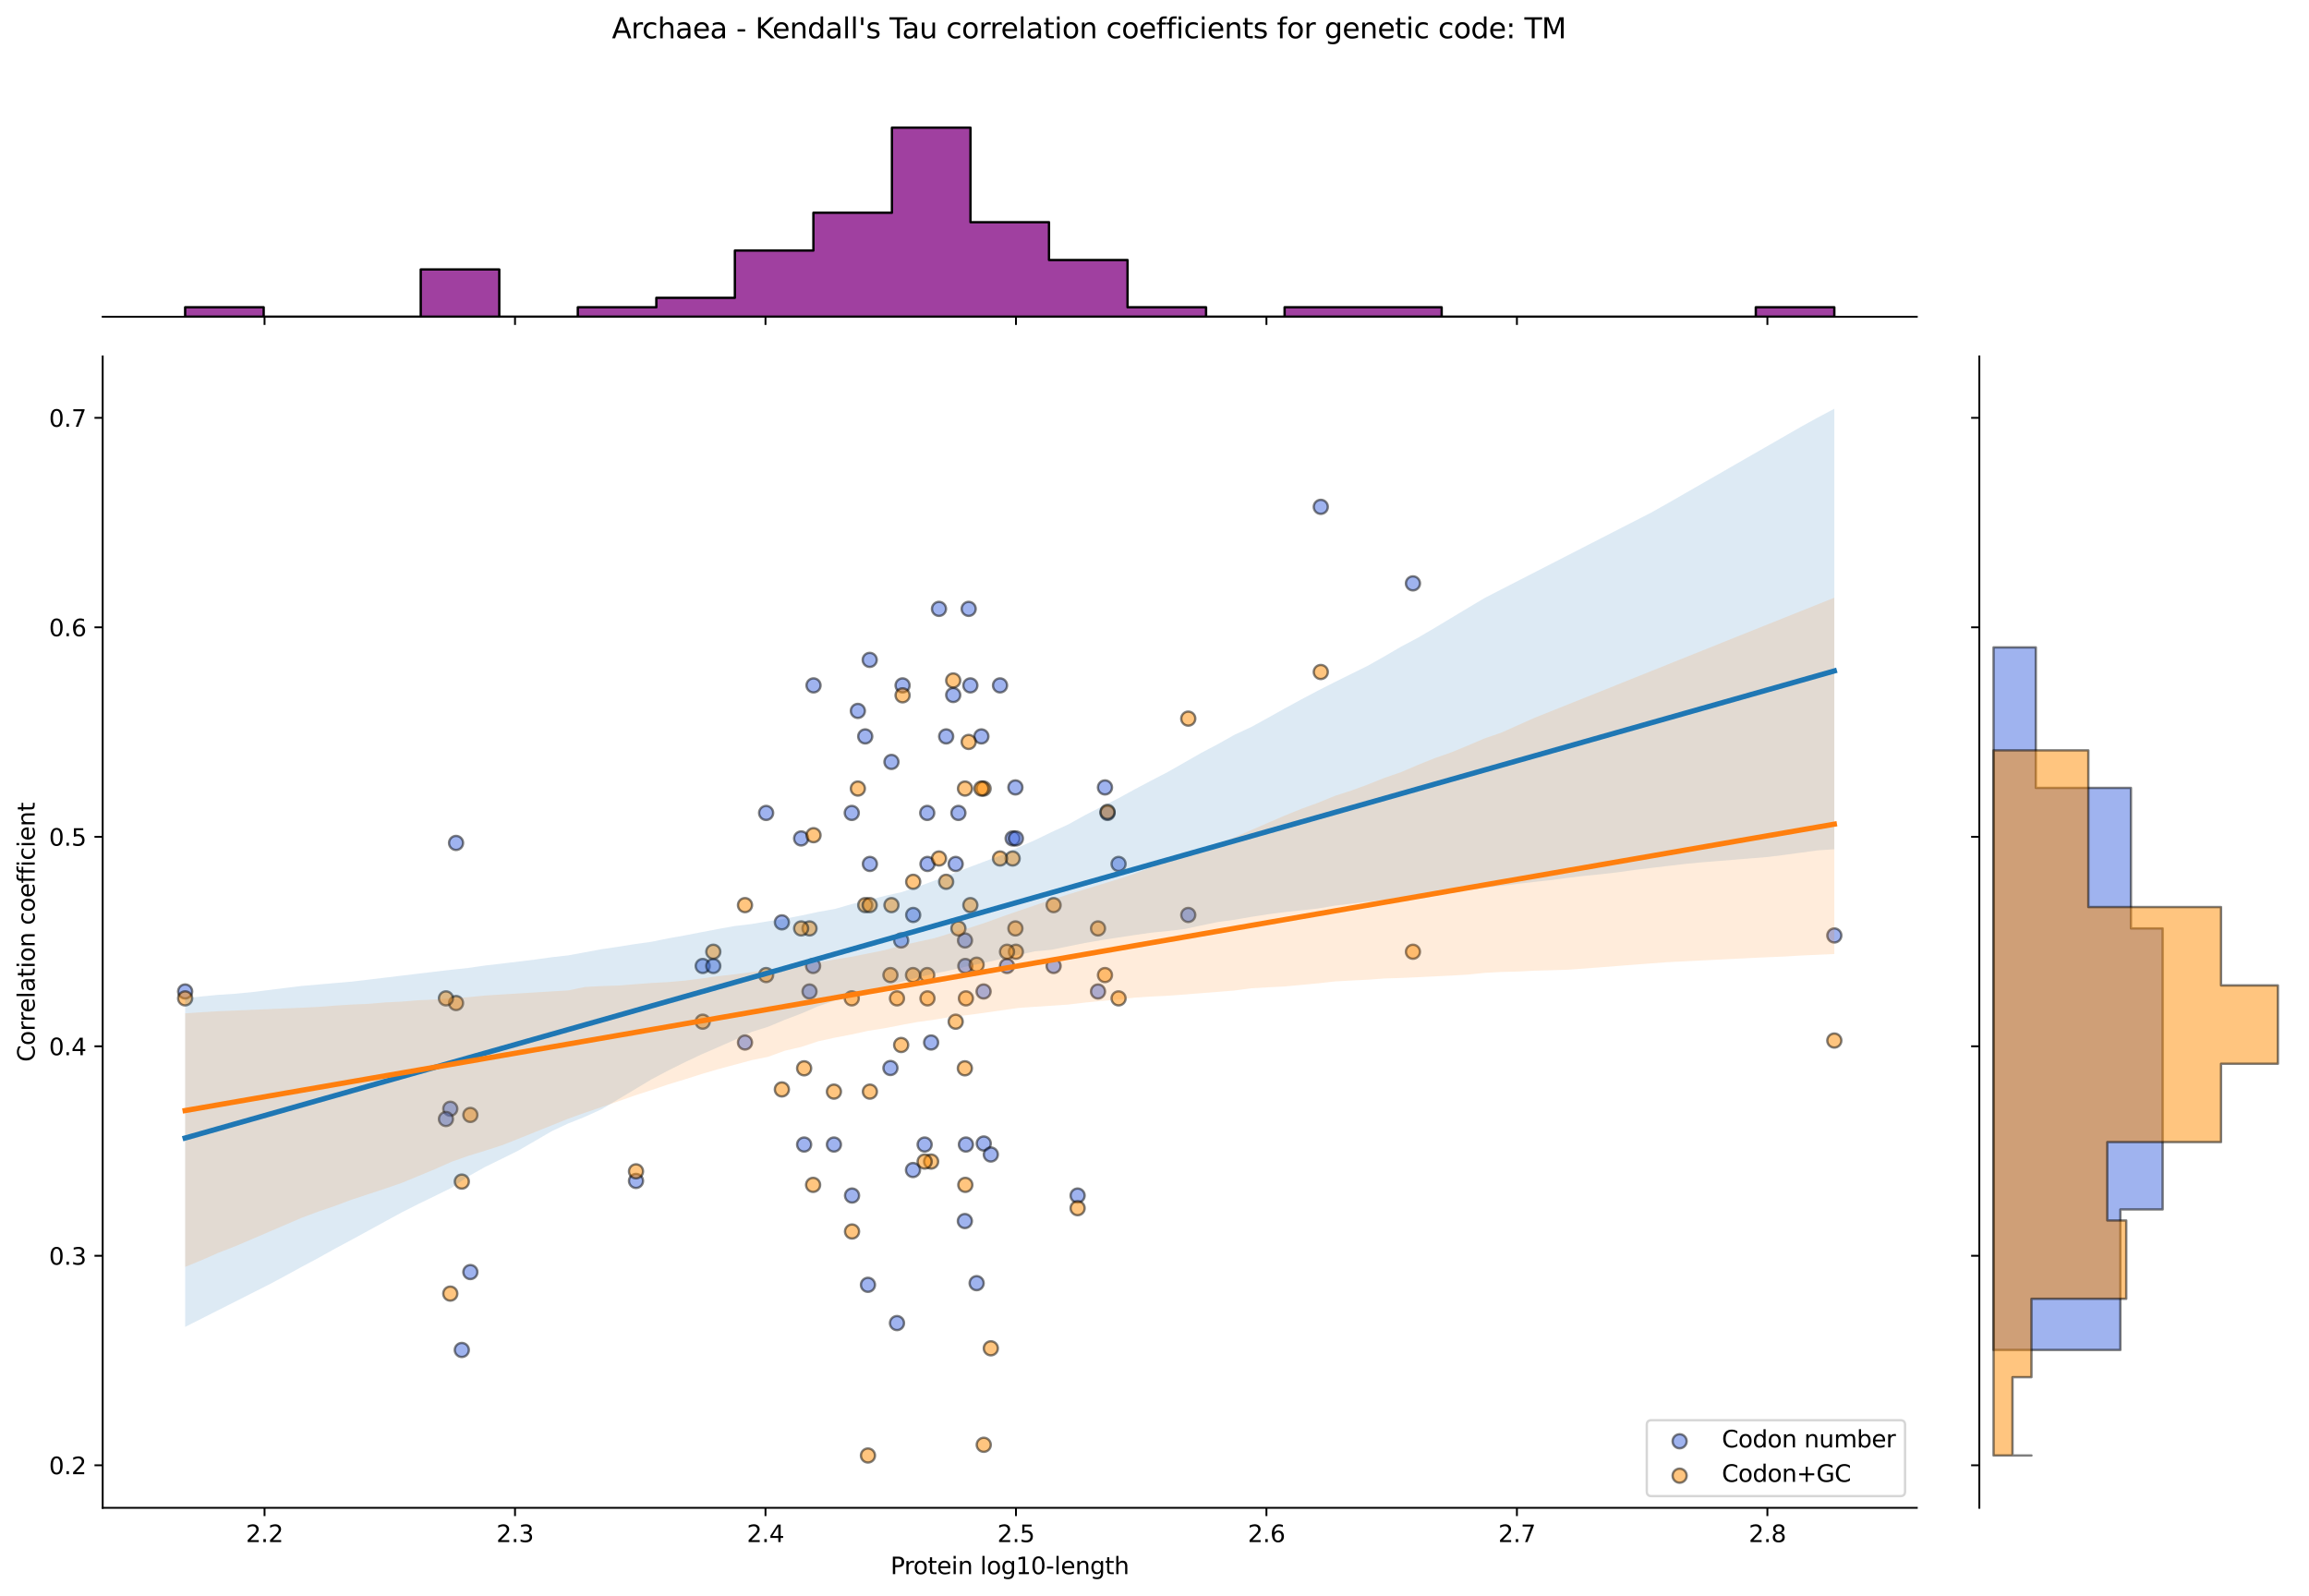 <?xml version="1.0" encoding="utf-8" standalone="no"?>
<!DOCTYPE svg PUBLIC "-//W3C//DTD SVG 1.1//EN"
  "http://www.w3.org/Graphics/SVG/1.1/DTD/svg11.dtd">
<svg xmlns:xlink="http://www.w3.org/1999/xlink" width="984.456pt" height="680.423pt" viewBox="0 0 984.456 680.423" xmlns="http://www.w3.org/2000/svg" version="1.1">
 <defs>
  <style type="text/css">*{stroke-linejoin: round; stroke-linecap: butt}</style>
 </defs>
 <g id="figure_1">
  <g id="patch_1">
   <path d="M 0 680.423 
L 984.456 680.423 
L 984.456 0 
L 0 0 
z
" style="fill: #ffffff"/>
  </g>
  <g id="axes_1">
   <g id="patch_2">
    <path d="M 43.781 642.867 
L 817.232 642.867 
L 817.232 151.966 
L 43.781 151.966 
z
" style="fill: #ffffff"/>
   </g>
   <g id="PathCollection_1">
    <defs>
     <path id="m81011a2ffe" d="M 0 3 
C 0.796 3 1.559 2.684 2.121 2.121 
C 2.684 1.559 3 0.796 3 0 
C 3 -0.796 2.684 -1.559 2.121 -2.121 
C 1.559 -2.684 0.796 -3 0 -3 
C -0.796 -3 -1.559 -2.684 -2.121 -2.121 
C -2.684 -1.559 -3 -0.796 -3 0 
C -3 0.796 -2.684 1.559 -2.121 2.121 
C -1.559 2.684 -0.796 3 0 3 
z
" style="stroke: #000000; stroke-opacity: 0.5"/>
    </defs>
    <g clip-path="url(#pcba0c95028)">
     <use xlink:href="#m81011a2ffe" x="342.846" y="487.971" style="fill: #4169e1; fill-opacity: 0.5; stroke: #000000; stroke-opacity: 0.5"/>
     <use xlink:href="#m81011a2ffe" x="368.895" y="313.969" style="fill: #4169e1; fill-opacity: 0.5; stroke: #000000; stroke-opacity: 0.5"/>
     <use xlink:href="#m81011a2ffe" x="380.077" y="324.844" style="fill: #4169e1; fill-opacity: 0.5; stroke: #000000; stroke-opacity: 0.5"/>
     <use xlink:href="#m81011a2ffe" x="379.645" y="455.346" style="fill: #4169e1; fill-opacity: 0.5; stroke: #000000; stroke-opacity: 0.5"/>
     <use xlink:href="#m81011a2ffe" x="408.621" y="346.594" style="fill: #4169e1; fill-opacity: 0.5; stroke: #000000; stroke-opacity: 0.5"/>
     <use xlink:href="#m81011a2ffe" x="317.634" y="444.47" style="fill: #4169e1; fill-opacity: 0.5; stroke: #000000; stroke-opacity: 0.5"/>
     <use xlink:href="#m81011a2ffe" x="419.358" y="422.72" style="fill: #4169e1; fill-opacity: 0.5; stroke: #000000; stroke-opacity: 0.5"/>
     <use xlink:href="#m81011a2ffe" x="389.341" y="390.095" style="fill: #4169e1; fill-opacity: 0.5; stroke: #000000; stroke-opacity: 0.5"/>
     <use xlink:href="#m81011a2ffe" x="602.416" y="248.718" style="fill: #4169e1; fill-opacity: 0.5; stroke: #000000; stroke-opacity: 0.5"/>
     <use xlink:href="#m81011a2ffe" x="196.892" y="575.562" style="fill: #4169e1; fill-opacity: 0.5; stroke: #000000; stroke-opacity: 0.5"/>
     <use xlink:href="#m81011a2ffe" x="271.167" y="503.493" style="fill: #4169e1; fill-opacity: 0.5; stroke: #000000; stroke-opacity: 0.5"/>
     <use xlink:href="#m81011a2ffe" x="432.925" y="335.719" style="fill: #4169e1; fill-opacity: 0.5; stroke: #000000; stroke-opacity: 0.5"/>
     <use xlink:href="#m81011a2ffe" x="333.357" y="393.246" style="fill: #4169e1; fill-opacity: 0.5; stroke: #000000; stroke-opacity: 0.5"/>
     <use xlink:href="#m81011a2ffe" x="363.273" y="509.721" style="fill: #4169e1; fill-opacity: 0.5; stroke: #000000; stroke-opacity: 0.5"/>
     <use xlink:href="#m81011a2ffe" x="411.374" y="520.596" style="fill: #4169e1; fill-opacity: 0.5; stroke: #000000; stroke-opacity: 0.5"/>
     <use xlink:href="#m81011a2ffe" x="365.755" y="303.094" style="fill: #4169e1; fill-opacity: 0.5; stroke: #000000; stroke-opacity: 0.5"/>
     <use xlink:href="#m81011a2ffe" x="345.141" y="422.72" style="fill: #4169e1; fill-opacity: 0.5; stroke: #000000; stroke-opacity: 0.5"/>
     <use xlink:href="#m81011a2ffe" x="476.909" y="368.345" style="fill: #4169e1; fill-opacity: 0.5; stroke: #000000; stroke-opacity: 0.5"/>
     <use xlink:href="#m81011a2ffe" x="341.569" y="357.47" style="fill: #4169e1; fill-opacity: 0.5; stroke: #000000; stroke-opacity: 0.5"/>
     <use xlink:href="#m81011a2ffe" x="382.434" y="564.097" style="fill: #4169e1; fill-opacity: 0.5; stroke: #000000; stroke-opacity: 0.5"/>
     <use xlink:href="#m81011a2ffe" x="418.42" y="313.969" style="fill: #4169e1; fill-opacity: 0.5; stroke: #000000; stroke-opacity: 0.5"/>
     <use xlink:href="#m81011a2ffe" x="384.82" y="292.219" style="fill: #4169e1; fill-opacity: 0.5; stroke: #000000; stroke-opacity: 0.5"/>
     <use xlink:href="#m81011a2ffe" x="370.886" y="368.345" style="fill: #4169e1; fill-opacity: 0.5; stroke: #000000; stroke-opacity: 0.5"/>
     <use xlink:href="#m81011a2ffe" x="389.261" y="498.846" style="fill: #4169e1; fill-opacity: 0.5; stroke: #000000; stroke-opacity: 0.5"/>
     <use xlink:href="#m81011a2ffe" x="563.124" y="216.093" style="fill: #4169e1; fill-opacity: 0.5; stroke: #000000; stroke-opacity: 0.5"/>
     <use xlink:href="#m81011a2ffe" x="395.439" y="368.345" style="fill: #4169e1; fill-opacity: 0.5; stroke: #000000; stroke-opacity: 0.5"/>
     <use xlink:href="#m81011a2ffe" x="407.459" y="368.345" style="fill: #4169e1; fill-opacity: 0.5; stroke: #000000; stroke-opacity: 0.5"/>
     <use xlink:href="#m81011a2ffe" x="194.444" y="359.388" style="fill: #4169e1; fill-opacity: 0.5; stroke: #000000; stroke-opacity: 0.5"/>
     <use xlink:href="#m81011a2ffe" x="468.143" y="422.72" style="fill: #4169e1; fill-opacity: 0.5; stroke: #000000; stroke-opacity: 0.5"/>
     <use xlink:href="#m81011a2ffe" x="370.81" y="281.344" style="fill: #4169e1; fill-opacity: 0.5; stroke: #000000; stroke-opacity: 0.5"/>
     <use xlink:href="#m81011a2ffe" x="782.075" y="398.835" style="fill: #4169e1; fill-opacity: 0.5; stroke: #000000; stroke-opacity: 0.5"/>
     <use xlink:href="#m81011a2ffe" x="78.938" y="422.72" style="fill: #4169e1; fill-opacity: 0.5; stroke: #000000; stroke-opacity: 0.5"/>
     <use xlink:href="#m81011a2ffe" x="395.331" y="346.594" style="fill: #4169e1; fill-opacity: 0.5; stroke: #000000; stroke-opacity: 0.5"/>
     <use xlink:href="#m81011a2ffe" x="411.825" y="487.971" style="fill: #4169e1; fill-opacity: 0.5; stroke: #000000; stroke-opacity: 0.5"/>
     <use xlink:href="#m81011a2ffe" x="384.217" y="400.97" style="fill: #4169e1; fill-opacity: 0.5; stroke: #000000; stroke-opacity: 0.5"/>
     <use xlink:href="#m81011a2ffe" x="431.75" y="357.47" style="fill: #4169e1; fill-opacity: 0.5; stroke: #000000; stroke-opacity: 0.5"/>
     <use xlink:href="#m81011a2ffe" x="355.552" y="487.971" style="fill: #4169e1; fill-opacity: 0.5; stroke: #000000; stroke-opacity: 0.5"/>
     <use xlink:href="#m81011a2ffe" x="433.131" y="357.47" style="fill: #4169e1; fill-opacity: 0.5; stroke: #000000; stroke-opacity: 0.5"/>
     <use xlink:href="#m81011a2ffe" x="413.718" y="292.219" style="fill: #4169e1; fill-opacity: 0.5; stroke: #000000; stroke-opacity: 0.5"/>
     <use xlink:href="#m81011a2ffe" x="191.984" y="472.716" style="fill: #4169e1; fill-opacity: 0.5; stroke: #000000; stroke-opacity: 0.5"/>
     <use xlink:href="#m81011a2ffe" x="299.602" y="411.845" style="fill: #4169e1; fill-opacity: 0.5; stroke: #000000; stroke-opacity: 0.5"/>
     <use xlink:href="#m81011a2ffe" x="304.114" y="411.845" style="fill: #4169e1; fill-opacity: 0.5; stroke: #000000; stroke-opacity: 0.5"/>
     <use xlink:href="#m81011a2ffe" x="400.342" y="259.593" style="fill: #4169e1; fill-opacity: 0.5; stroke: #000000; stroke-opacity: 0.5"/>
     <use xlink:href="#m81011a2ffe" x="396.987" y="444.47" style="fill: #4169e1; fill-opacity: 0.5; stroke: #000000; stroke-opacity: 0.5"/>
     <use xlink:href="#m81011a2ffe" x="506.624" y="390.095" style="fill: #4169e1; fill-opacity: 0.5; stroke: #000000; stroke-opacity: 0.5"/>
     <use xlink:href="#m81011a2ffe" x="411.57" y="411.845" style="fill: #4169e1; fill-opacity: 0.5; stroke: #000000; stroke-opacity: 0.5"/>
     <use xlink:href="#m81011a2ffe" x="406.407" y="296.32" style="fill: #4169e1; fill-opacity: 0.5; stroke: #000000; stroke-opacity: 0.5"/>
     <use xlink:href="#m81011a2ffe" x="449.215" y="411.845" style="fill: #4169e1; fill-opacity: 0.5; stroke: #000000; stroke-opacity: 0.5"/>
     <use xlink:href="#m81011a2ffe" x="363.153" y="346.594" style="fill: #4169e1; fill-opacity: 0.5; stroke: #000000; stroke-opacity: 0.5"/>
     <use xlink:href="#m81011a2ffe" x="346.85" y="292.219" style="fill: #4169e1; fill-opacity: 0.5; stroke: #000000; stroke-opacity: 0.5"/>
     <use xlink:href="#m81011a2ffe" x="471.111" y="335.719" style="fill: #4169e1; fill-opacity: 0.5; stroke: #000000; stroke-opacity: 0.5"/>
     <use xlink:href="#m81011a2ffe" x="411.431" y="400.97" style="fill: #4169e1; fill-opacity: 0.5; stroke: #000000; stroke-opacity: 0.5"/>
     <use xlink:href="#m81011a2ffe" x="459.448" y="509.721" style="fill: #4169e1; fill-opacity: 0.5; stroke: #000000; stroke-opacity: 0.5"/>
     <use xlink:href="#m81011a2ffe" x="200.539" y="542.346" style="fill: #4169e1; fill-opacity: 0.5; stroke: #000000; stroke-opacity: 0.5"/>
     <use xlink:href="#m81011a2ffe" x="190.13" y="477.096" style="fill: #4169e1; fill-opacity: 0.5; stroke: #000000; stroke-opacity: 0.5"/>
     <use xlink:href="#m81011a2ffe" x="472.205" y="346.594" style="fill: #4169e1; fill-opacity: 0.5; stroke: #000000; stroke-opacity: 0.5"/>
     <use xlink:href="#m81011a2ffe" x="394.231" y="487.971" style="fill: #4169e1; fill-opacity: 0.5; stroke: #000000; stroke-opacity: 0.5"/>
     <use xlink:href="#m81011a2ffe" x="419.429" y="487.536" style="fill: #4169e1; fill-opacity: 0.5; stroke: #000000; stroke-opacity: 0.5"/>
     <use xlink:href="#m81011a2ffe" x="429.342" y="411.845" style="fill: #4169e1; fill-opacity: 0.5; stroke: #000000; stroke-opacity: 0.5"/>
     <use xlink:href="#m81011a2ffe" x="426.364" y="292.219" style="fill: #4169e1; fill-opacity: 0.5; stroke: #000000; stroke-opacity: 0.5"/>
     <use xlink:href="#m81011a2ffe" x="346.669" y="411.845" style="fill: #4169e1; fill-opacity: 0.5; stroke: #000000; stroke-opacity: 0.5"/>
     <use xlink:href="#m81011a2ffe" x="422.44" y="492.226" style="fill: #4169e1; fill-opacity: 0.5; stroke: #000000; stroke-opacity: 0.5"/>
     <use xlink:href="#m81011a2ffe" x="326.64" y="346.594" style="fill: #4169e1; fill-opacity: 0.5; stroke: #000000; stroke-opacity: 0.5"/>
     <use xlink:href="#m81011a2ffe" x="403.4" y="313.969" style="fill: #4169e1; fill-opacity: 0.5; stroke: #000000; stroke-opacity: 0.5"/>
     <use xlink:href="#m81011a2ffe" x="413" y="259.593" style="fill: #4169e1; fill-opacity: 0.5; stroke: #000000; stroke-opacity: 0.5"/>
     <use xlink:href="#m81011a2ffe" x="370.06" y="547.783" style="fill: #4169e1; fill-opacity: 0.5; stroke: #000000; stroke-opacity: 0.5"/>
     <use xlink:href="#m81011a2ffe" x="416.397" y="547.078" style="fill: #4169e1; fill-opacity: 0.5; stroke: #000000; stroke-opacity: 0.5"/>
    </g>
   </g>
   <g id="PathCollection_2">
    <defs>
     <path id="md8ef1b7f33" d="M 0 3 
C 0.796 3 1.559 2.684 2.121 2.121 
C 2.684 1.559 3 0.796 3 0 
C 3 -0.796 2.684 -1.559 2.121 -2.121 
C 1.559 -2.684 0.796 -3 0 -3 
C -0.796 -3 -1.559 -2.684 -2.121 -2.121 
C -2.684 -1.559 -3 -0.796 -3 0 
C -3 0.796 -2.684 1.559 -2.121 2.121 
C -1.559 2.684 -0.796 3 0 3 
z
" style="stroke: #000000; stroke-opacity: 0.5"/>
    </defs>
    <g clip-path="url(#pcba0c95028)">
     <use xlink:href="#md8ef1b7f33" x="342.846" y="455.476" style="fill: #ff8c00; fill-opacity: 0.5; stroke: #000000; stroke-opacity: 0.5"/>
     <use xlink:href="#md8ef1b7f33" x="368.895" y="385.901" style="fill: #ff8c00; fill-opacity: 0.5; stroke: #000000; stroke-opacity: 0.5"/>
     <use xlink:href="#md8ef1b7f33" x="380.077" y="385.901" style="fill: #ff8c00; fill-opacity: 0.5; stroke: #000000; stroke-opacity: 0.5"/>
     <use xlink:href="#md8ef1b7f33" x="379.645" y="415.719" style="fill: #ff8c00; fill-opacity: 0.5; stroke: #000000; stroke-opacity: 0.5"/>
     <use xlink:href="#md8ef1b7f33" x="408.621" y="395.84" style="fill: #ff8c00; fill-opacity: 0.5; stroke: #000000; stroke-opacity: 0.5"/>
     <use xlink:href="#md8ef1b7f33" x="317.634" y="385.901" style="fill: #ff8c00; fill-opacity: 0.5; stroke: #000000; stroke-opacity: 0.5"/>
     <use xlink:href="#md8ef1b7f33" x="419.358" y="336.205" style="fill: #ff8c00; fill-opacity: 0.5; stroke: #000000; stroke-opacity: 0.5"/>
     <use xlink:href="#md8ef1b7f33" x="389.341" y="375.962" style="fill: #ff8c00; fill-opacity: 0.5; stroke: #000000; stroke-opacity: 0.5"/>
     <use xlink:href="#md8ef1b7f33" x="602.416" y="405.779" style="fill: #ff8c00; fill-opacity: 0.5; stroke: #000000; stroke-opacity: 0.5"/>
     <use xlink:href="#md8ef1b7f33" x="196.892" y="503.767" style="fill: #ff8c00; fill-opacity: 0.5; stroke: #000000; stroke-opacity: 0.5"/>
     <use xlink:href="#md8ef1b7f33" x="271.167" y="499.401" style="fill: #ff8c00; fill-opacity: 0.5; stroke: #000000; stroke-opacity: 0.5"/>
     <use xlink:href="#md8ef1b7f33" x="432.925" y="395.84" style="fill: #ff8c00; fill-opacity: 0.5; stroke: #000000; stroke-opacity: 0.5"/>
     <use xlink:href="#md8ef1b7f33" x="333.357" y="464.478" style="fill: #ff8c00; fill-opacity: 0.5; stroke: #000000; stroke-opacity: 0.5"/>
     <use xlink:href="#md8ef1b7f33" x="363.273" y="525.05" style="fill: #ff8c00; fill-opacity: 0.5; stroke: #000000; stroke-opacity: 0.5"/>
     <use xlink:href="#md8ef1b7f33" x="411.374" y="455.476" style="fill: #ff8c00; fill-opacity: 0.5; stroke: #000000; stroke-opacity: 0.5"/>
     <use xlink:href="#md8ef1b7f33" x="365.755" y="336.205" style="fill: #ff8c00; fill-opacity: 0.5; stroke: #000000; stroke-opacity: 0.5"/>
     <use xlink:href="#md8ef1b7f33" x="345.141" y="395.84" style="fill: #ff8c00; fill-opacity: 0.5; stroke: #000000; stroke-opacity: 0.5"/>
     <use xlink:href="#md8ef1b7f33" x="476.909" y="425.658" style="fill: #ff8c00; fill-opacity: 0.5; stroke: #000000; stroke-opacity: 0.5"/>
     <use xlink:href="#md8ef1b7f33" x="341.569" y="395.84" style="fill: #ff8c00; fill-opacity: 0.5; stroke: #000000; stroke-opacity: 0.5"/>
     <use xlink:href="#md8ef1b7f33" x="382.434" y="425.658" style="fill: #ff8c00; fill-opacity: 0.5; stroke: #000000; stroke-opacity: 0.5"/>
     <use xlink:href="#md8ef1b7f33" x="418.42" y="336.205" style="fill: #ff8c00; fill-opacity: 0.5; stroke: #000000; stroke-opacity: 0.5"/>
     <use xlink:href="#md8ef1b7f33" x="384.82" y="296.448" style="fill: #ff8c00; fill-opacity: 0.5; stroke: #000000; stroke-opacity: 0.5"/>
     <use xlink:href="#md8ef1b7f33" x="370.886" y="465.415" style="fill: #ff8c00; fill-opacity: 0.5; stroke: #000000; stroke-opacity: 0.5"/>
     <use xlink:href="#md8ef1b7f33" x="389.261" y="415.719" style="fill: #ff8c00; fill-opacity: 0.5; stroke: #000000; stroke-opacity: 0.5"/>
     <use xlink:href="#md8ef1b7f33" x="563.124" y="286.508" style="fill: #ff8c00; fill-opacity: 0.5; stroke: #000000; stroke-opacity: 0.5"/>
     <use xlink:href="#md8ef1b7f33" x="395.439" y="425.658" style="fill: #ff8c00; fill-opacity: 0.5; stroke: #000000; stroke-opacity: 0.5"/>
     <use xlink:href="#md8ef1b7f33" x="407.459" y="435.597" style="fill: #ff8c00; fill-opacity: 0.5; stroke: #000000; stroke-opacity: 0.5"/>
     <use xlink:href="#md8ef1b7f33" x="194.444" y="427.65" style="fill: #ff8c00; fill-opacity: 0.5; stroke: #000000; stroke-opacity: 0.5"/>
     <use xlink:href="#md8ef1b7f33" x="468.143" y="395.84" style="fill: #ff8c00; fill-opacity: 0.5; stroke: #000000; stroke-opacity: 0.5"/>
     <use xlink:href="#md8ef1b7f33" x="370.81" y="385.901" style="fill: #ff8c00; fill-opacity: 0.5; stroke: #000000; stroke-opacity: 0.5"/>
     <use xlink:href="#md8ef1b7f33" x="782.075" y="443.638" style="fill: #ff8c00; fill-opacity: 0.5; stroke: #000000; stroke-opacity: 0.5"/>
     <use xlink:href="#md8ef1b7f33" x="78.938" y="425.658" style="fill: #ff8c00; fill-opacity: 0.5; stroke: #000000; stroke-opacity: 0.5"/>
     <use xlink:href="#md8ef1b7f33" x="395.331" y="415.719" style="fill: #ff8c00; fill-opacity: 0.5; stroke: #000000; stroke-opacity: 0.5"/>
     <use xlink:href="#md8ef1b7f33" x="411.825" y="425.658" style="fill: #ff8c00; fill-opacity: 0.5; stroke: #000000; stroke-opacity: 0.5"/>
     <use xlink:href="#md8ef1b7f33" x="384.217" y="445.536" style="fill: #ff8c00; fill-opacity: 0.5; stroke: #000000; stroke-opacity: 0.5"/>
     <use xlink:href="#md8ef1b7f33" x="431.75" y="366.022" style="fill: #ff8c00; fill-opacity: 0.5; stroke: #000000; stroke-opacity: 0.5"/>
     <use xlink:href="#md8ef1b7f33" x="355.552" y="465.415" style="fill: #ff8c00; fill-opacity: 0.5; stroke: #000000; stroke-opacity: 0.5"/>
     <use xlink:href="#md8ef1b7f33" x="433.131" y="405.779" style="fill: #ff8c00; fill-opacity: 0.5; stroke: #000000; stroke-opacity: 0.5"/>
     <use xlink:href="#md8ef1b7f33" x="413.718" y="385.901" style="fill: #ff8c00; fill-opacity: 0.5; stroke: #000000; stroke-opacity: 0.5"/>
     <use xlink:href="#md8ef1b7f33" x="191.984" y="551.533" style="fill: #ff8c00; fill-opacity: 0.5; stroke: #000000; stroke-opacity: 0.5"/>
     <use xlink:href="#md8ef1b7f33" x="299.602" y="435.597" style="fill: #ff8c00; fill-opacity: 0.5; stroke: #000000; stroke-opacity: 0.5"/>
     <use xlink:href="#md8ef1b7f33" x="304.114" y="405.779" style="fill: #ff8c00; fill-opacity: 0.5; stroke: #000000; stroke-opacity: 0.5"/>
     <use xlink:href="#md8ef1b7f33" x="400.342" y="366.022" style="fill: #ff8c00; fill-opacity: 0.5; stroke: #000000; stroke-opacity: 0.5"/>
     <use xlink:href="#md8ef1b7f33" x="396.987" y="495.232" style="fill: #ff8c00; fill-opacity: 0.5; stroke: #000000; stroke-opacity: 0.5"/>
     <use xlink:href="#md8ef1b7f33" x="506.624" y="306.387" style="fill: #ff8c00; fill-opacity: 0.5; stroke: #000000; stroke-opacity: 0.5"/>
     <use xlink:href="#md8ef1b7f33" x="411.57" y="505.172" style="fill: #ff8c00; fill-opacity: 0.5; stroke: #000000; stroke-opacity: 0.5"/>
     <use xlink:href="#md8ef1b7f33" x="406.407" y="290.126" style="fill: #ff8c00; fill-opacity: 0.5; stroke: #000000; stroke-opacity: 0.5"/>
     <use xlink:href="#md8ef1b7f33" x="449.215" y="385.901" style="fill: #ff8c00; fill-opacity: 0.5; stroke: #000000; stroke-opacity: 0.5"/>
     <use xlink:href="#md8ef1b7f33" x="363.153" y="425.658" style="fill: #ff8c00; fill-opacity: 0.5; stroke: #000000; stroke-opacity: 0.5"/>
     <use xlink:href="#md8ef1b7f33" x="346.85" y="356.083" style="fill: #ff8c00; fill-opacity: 0.5; stroke: #000000; stroke-opacity: 0.5"/>
     <use xlink:href="#md8ef1b7f33" x="471.111" y="415.719" style="fill: #ff8c00; fill-opacity: 0.5; stroke: #000000; stroke-opacity: 0.5"/>
     <use xlink:href="#md8ef1b7f33" x="411.431" y="336.205" style="fill: #ff8c00; fill-opacity: 0.5; stroke: #000000; stroke-opacity: 0.5"/>
     <use xlink:href="#md8ef1b7f33" x="459.448" y="515.111" style="fill: #ff8c00; fill-opacity: 0.5; stroke: #000000; stroke-opacity: 0.5"/>
     <use xlink:href="#md8ef1b7f33" x="200.539" y="475.354" style="fill: #ff8c00; fill-opacity: 0.5; stroke: #000000; stroke-opacity: 0.5"/>
     <use xlink:href="#md8ef1b7f33" x="190.13" y="425.658" style="fill: #ff8c00; fill-opacity: 0.5; stroke: #000000; stroke-opacity: 0.5"/>
     <use xlink:href="#md8ef1b7f33" x="472.205" y="346.144" style="fill: #ff8c00; fill-opacity: 0.5; stroke: #000000; stroke-opacity: 0.5"/>
     <use xlink:href="#md8ef1b7f33" x="394.231" y="495.232" style="fill: #ff8c00; fill-opacity: 0.5; stroke: #000000; stroke-opacity: 0.5"/>
     <use xlink:href="#md8ef1b7f33" x="419.429" y="615.989" style="fill: #ff8c00; fill-opacity: 0.5; stroke: #000000; stroke-opacity: 0.5"/>
     <use xlink:href="#md8ef1b7f33" x="429.342" y="405.779" style="fill: #ff8c00; fill-opacity: 0.5; stroke: #000000; stroke-opacity: 0.5"/>
     <use xlink:href="#md8ef1b7f33" x="426.364" y="366.022" style="fill: #ff8c00; fill-opacity: 0.5; stroke: #000000; stroke-opacity: 0.5"/>
     <use xlink:href="#md8ef1b7f33" x="346.669" y="505.172" style="fill: #ff8c00; fill-opacity: 0.5; stroke: #000000; stroke-opacity: 0.5"/>
     <use xlink:href="#md8ef1b7f33" x="422.44" y="574.854" style="fill: #ff8c00; fill-opacity: 0.5; stroke: #000000; stroke-opacity: 0.5"/>
     <use xlink:href="#md8ef1b7f33" x="326.64" y="415.719" style="fill: #ff8c00; fill-opacity: 0.5; stroke: #000000; stroke-opacity: 0.5"/>
     <use xlink:href="#md8ef1b7f33" x="403.4" y="375.962" style="fill: #ff8c00; fill-opacity: 0.5; stroke: #000000; stroke-opacity: 0.5"/>
     <use xlink:href="#md8ef1b7f33" x="413" y="316.326" style="fill: #ff8c00; fill-opacity: 0.5; stroke: #000000; stroke-opacity: 0.5"/>
     <use xlink:href="#md8ef1b7f33" x="370.06" y="620.553" style="fill: #ff8c00; fill-opacity: 0.5; stroke: #000000; stroke-opacity: 0.5"/>
     <use xlink:href="#md8ef1b7f33" x="416.397" y="411.29" style="fill: #ff8c00; fill-opacity: 0.5; stroke: #000000; stroke-opacity: 0.5"/>
    </g>
   </g>
   <g id="PolyCollection_1">
    <path d="M 78.938 425.586 
L 78.938 565.733 
L 86.04 562.141 
L 93.143 558.55 
L 100.245 554.958 
L 107.348 551.366 
L 114.45 547.774 
L 121.552 543.987 
L 128.655 540.109 
L 135.757 536.31 
L 142.86 532.353 
L 149.962 528.552 
L 157.064 524.674 
L 164.167 520.788 
L 171.269 516.911 
L 178.372 513.318 
L 185.474 509.873 
L 192.576 506.389 
L 199.679 501.529 
L 206.781 497.556 
L 213.884 494.071 
L 220.986 490.557 
L 228.088 486.436 
L 235.191 482.306 
L 242.293 478.978 
L 249.396 476.139 
L 256.498 472.923 
L 263.6 468.683 
L 270.703 464.423 
L 277.805 460.162 
L 284.908 456.402 
L 292.01 452.881 
L 299.112 449.524 
L 306.215 446.457 
L 313.317 443.316 
L 320.419 439.967 
L 327.522 437.759 
L 334.624 434.773 
L 341.727 432.089 
L 348.829 429.027 
L 355.931 426.571 
L 363.034 424.269 
L 370.136 422.36 
L 377.239 420.774 
L 384.341 418.642 
L 391.443 416.712 
L 398.546 415.041 
L 405.648 413.582 
L 412.751 411.915 
L 419.853 410.463 
L 426.955 408.814 
L 434.058 407.182 
L 441.16 405.595 
L 448.263 404.943 
L 455.365 403.491 
L 462.467 402.057 
L 469.57 400.817 
L 476.672 399.736 
L 483.775 398.655 
L 490.877 397.641 
L 497.979 396.926 
L 505.082 396.082 
L 512.184 394.56 
L 519.287 393.097 
L 526.389 392.14 
L 533.491 390.905 
L 540.594 389.81 
L 547.696 388.873 
L 554.799 388.121 
L 561.901 387.343 
L 569.003 386.13 
L 576.106 385.28 
L 583.208 384.436 
L 590.31 383.59 
L 597.413 382.731 
L 604.515 381.884 
L 611.618 381.043 
L 618.72 380.202 
L 625.822 379.36 
L 632.925 378.516 
L 640.027 377.665 
L 647.13 376.815 
L 654.232 376.003 
L 661.334 375.224 
L 668.437 374.268 
L 675.539 373.426 
L 682.642 372.722 
L 689.744 371.908 
L 696.846 370.911 
L 703.949 370.051 
L 711.051 369.21 
L 718.154 368.37 
L 725.256 367.685 
L 732.358 367.114 
L 739.461 366.536 
L 746.563 365.957 
L 753.666 365.379 
L 760.768 364.492 
L 767.87 363.524 
L 774.973 362.551 
L 782.075 362.091 
L 782.075 174.279 
L 782.075 174.279 
L 774.973 178.035 
L 767.87 181.952 
L 760.768 186.03 
L 753.666 190.108 
L 746.563 194.186 
L 739.461 198.264 
L 732.358 202.341 
L 725.256 206.419 
L 718.154 210.497 
L 711.051 214.575 
L 703.949 218.561 
L 696.846 222.198 
L 689.744 225.835 
L 682.642 229.472 
L 675.539 233.112 
L 668.437 236.754 
L 661.334 240.396 
L 654.232 244.039 
L 647.13 247.681 
L 640.027 251.329 
L 632.925 254.979 
L 625.822 259.216 
L 618.72 263.484 
L 611.618 267.751 
L 604.515 271.903 
L 597.413 275.671 
L 590.31 279.802 
L 583.208 283.819 
L 576.106 287.329 
L 569.003 290.838 
L 561.901 294.451 
L 554.799 298.208 
L 547.696 302.081 
L 540.594 306.046 
L 533.491 309.949 
L 526.389 313.246 
L 519.287 317.231 
L 512.184 320.979 
L 505.082 325.034 
L 497.979 329.085 
L 490.877 332.77 
L 483.775 336.535 
L 476.672 340.422 
L 469.57 343.97 
L 462.467 347.61 
L 455.365 351.546 
L 448.263 354.788 
L 441.16 358.237 
L 434.058 361.345 
L 426.955 364.611 
L 419.853 367.262 
L 412.751 369.933 
L 405.648 372.75 
L 398.546 375.411 
L 391.443 377.993 
L 384.341 380.377 
L 377.239 381.951 
L 370.136 383.823 
L 363.034 385.485 
L 355.931 387.542 
L 348.829 388.794 
L 341.727 390.319 
L 334.624 391.698 
L 327.522 392.774 
L 320.419 393.958 
L 313.317 394.803 
L 306.215 396.069 
L 299.112 397.428 
L 292.01 398.801 
L 284.908 400.076 
L 277.805 401.523 
L 270.703 402.511 
L 263.6 403.646 
L 256.498 404.698 
L 249.396 406.008 
L 242.293 407.319 
L 235.191 408.118 
L 228.088 409.114 
L 220.986 409.974 
L 213.884 410.834 
L 206.781 411.65 
L 199.679 412.681 
L 192.576 413.443 
L 185.474 414.26 
L 178.372 415.113 
L 171.269 415.966 
L 164.167 416.819 
L 157.064 417.672 
L 149.962 418.512 
L 142.86 419.127 
L 135.757 419.741 
L 128.655 420.357 
L 121.552 421.23 
L 114.45 422.118 
L 107.348 423.006 
L 100.245 423.689 
L 93.143 424.141 
L 86.04 424.827 
L 78.938 425.586 
z
" clip-path="url(#pcba0c95028)" style="fill: #1f77b4; fill-opacity: 0.15"/>
   </g>
   <g id="PolyCollection_2">
    <path d="M 78.938 432.042 
L 78.938 540.15 
L 86.04 537.235 
L 93.143 534.117 
L 100.245 531.36 
L 107.348 528.337 
L 114.45 525.286 
L 121.552 522.235 
L 128.655 519.184 
L 135.757 516.536 
L 142.86 514.123 
L 149.962 511.463 
L 157.064 509.129 
L 164.167 506.784 
L 171.269 504.339 
L 178.372 501.408 
L 185.474 498.455 
L 192.576 495.311 
L 199.679 492.796 
L 206.781 490.606 
L 213.884 488.327 
L 220.986 485.527 
L 228.088 482.666 
L 235.191 479.805 
L 242.293 476.944 
L 249.396 474.413 
L 256.498 471.99 
L 263.6 469.56 
L 270.703 467.023 
L 277.805 464.746 
L 284.908 462.339 
L 292.01 460.172 
L 299.112 457.919 
L 306.215 455.831 
L 313.317 453.931 
L 320.419 452.015 
L 327.522 450.563 
L 334.624 447.974 
L 341.727 446.323 
L 348.829 443.967 
L 355.931 442.41 
L 363.034 441.051 
L 370.136 439.496 
L 377.239 438.375 
L 384.341 436.985 
L 391.443 435.695 
L 398.546 434.704 
L 405.648 433.486 
L 412.751 432.757 
L 419.853 431.793 
L 426.955 430.773 
L 434.058 429.762 
L 441.16 429.241 
L 448.263 428.795 
L 455.365 428.307 
L 462.467 427.464 
L 469.57 426.756 
L 476.672 426.175 
L 483.775 425.356 
L 490.877 424.877 
L 497.979 424.53 
L 505.082 424.013 
L 512.184 423.447 
L 519.287 422.881 
L 526.389 422.298 
L 533.491 421.362 
L 540.594 420.944 
L 547.696 420.585 
L 554.799 419.924 
L 561.901 419.252 
L 569.003 418.45 
L 576.106 418.052 
L 583.208 417.695 
L 590.31 417.168 
L 597.413 416.947 
L 604.515 416.633 
L 611.618 416.282 
L 618.72 415.931 
L 625.822 415.527 
L 632.925 414.785 
L 640.027 414.402 
L 647.13 414.221 
L 654.232 413.85 
L 661.334 413.66 
L 668.437 413.44 
L 675.539 412.935 
L 682.642 412.391 
L 689.744 411.844 
L 696.846 411.288 
L 703.949 410.746 
L 711.051 410.215 
L 718.154 409.868 
L 725.256 409.511 
L 732.358 409.155 
L 739.461 408.798 
L 746.563 408.441 
L 753.666 408.115 
L 760.768 407.824 
L 767.87 407.391 
L 774.973 407.073 
L 782.075 406.756 
L 782.075 254.837 
L 782.075 254.837 
L 774.973 257.679 
L 767.87 260.521 
L 760.768 263.363 
L 753.666 266.205 
L 746.563 269.047 
L 739.461 271.889 
L 732.358 274.734 
L 725.256 277.584 
L 718.154 280.434 
L 711.051 283.284 
L 703.949 286.134 
L 696.846 288.984 
L 689.744 291.833 
L 682.642 294.683 
L 675.539 297.528 
L 668.437 300.365 
L 661.334 303.205 
L 654.232 306.056 
L 647.13 309.217 
L 640.027 312.391 
L 632.925 314.831 
L 625.822 317.867 
L 618.72 320.786 
L 611.618 323.274 
L 604.515 326.132 
L 597.413 329.189 
L 590.31 331.631 
L 583.208 334.462 
L 576.106 337.062 
L 569.003 339.365 
L 561.901 342.274 
L 554.799 344.869 
L 547.696 347.741 
L 540.594 350.81 
L 533.491 353.899 
L 526.389 356.986 
L 519.287 359.745 
L 512.184 361.993 
L 505.082 364.222 
L 497.979 366.845 
L 490.877 369.665 
L 483.775 372.499 
L 476.672 374.835 
L 469.57 377.012 
L 462.467 379.181 
L 455.365 381.361 
L 448.263 383.578 
L 441.16 386.02 
L 434.058 388.418 
L 426.955 390.908 
L 419.853 393.469 
L 412.751 395.779 
L 405.648 397.769 
L 398.546 399.956 
L 391.443 401.512 
L 384.341 403.1 
L 377.239 405.069 
L 370.136 406.508 
L 363.034 407.922 
L 355.931 409.082 
L 348.829 410.334 
L 341.727 411.467 
L 334.624 412.503 
L 327.522 413.677 
L 320.419 414.467 
L 313.317 415.398 
L 306.215 416.191 
L 299.112 417.168 
L 292.01 418.085 
L 284.908 418.71 
L 277.805 419.103 
L 270.703 419.63 
L 263.6 420.184 
L 256.498 420.413 
L 249.396 420.8 
L 242.293 422.26 
L 235.191 422.693 
L 228.088 423.128 
L 220.986 423.563 
L 213.884 424 
L 206.781 424.443 
L 199.679 425.151 
L 192.576 425.587 
L 185.474 426.134 
L 178.372 426.461 
L 171.269 427.038 
L 164.167 427.391 
L 157.064 427.995 
L 149.962 428.291 
L 142.86 428.74 
L 135.757 429.287 
L 128.655 429.649 
L 121.552 429.947 
L 114.45 430.244 
L 107.348 430.542 
L 100.245 430.848 
L 93.143 431.144 
L 86.04 431.562 
L 78.938 432.042 
z
" clip-path="url(#pcba0c95028)" style="fill: #ff7f0e; fill-opacity: 0.15"/>
   </g>
   <g id="matplotlib.axis_1">
    <g id="xtick_1">
     <g id="line2d_1">
      <defs>
       <path id="m53360724b7" d="M 0 0 
L 0 3.5 
" style="stroke: #000000; stroke-width: 0.8"/>
      </defs>
      <g>
       <use xlink:href="#m53360724b7" x="112.79" y="642.867" style="stroke: #000000; stroke-width: 0.8"/>
      </g>
     </g>
     <g id="text_1">
      <!-- 2.2 -->
      <g transform="translate(104.838 657.465) scale(0.1 -0.1)">
       <defs>
        <path id="DejaVuSans-32" d="M 1228 531 
L 3431 531 
L 3431 0 
L 469 0 
L 469 531 
Q 828 903 1448 1529 
Q 2069 2156 2228 2338 
Q 2531 2678 2651 2914 
Q 2772 3150 2772 3378 
Q 2772 3750 2511 3984 
Q 2250 4219 1831 4219 
Q 1534 4219 1204 4116 
Q 875 4013 500 3803 
L 500 4441 
Q 881 4594 1212 4672 
Q 1544 4750 1819 4750 
Q 2544 4750 2975 4387 
Q 3406 4025 3406 3419 
Q 3406 3131 3298 2873 
Q 3191 2616 2906 2266 
Q 2828 2175 2409 1742 
Q 1991 1309 1228 531 
z
" transform="scale(0.016)"/>
        <path id="DejaVuSans-2e" d="M 684 794 
L 1344 794 
L 1344 0 
L 684 0 
L 684 794 
z
" transform="scale(0.016)"/>
       </defs>
       <use xlink:href="#DejaVuSans-32"/>
       <use xlink:href="#DejaVuSans-2e" x="63.623"/>
       <use xlink:href="#DejaVuSans-32" x="95.41"/>
      </g>
     </g>
    </g>
    <g id="xtick_2">
     <g id="line2d_2">
      <g>
       <use xlink:href="#m53360724b7" x="219.581" y="642.867" style="stroke: #000000; stroke-width: 0.8"/>
      </g>
     </g>
     <g id="text_2">
      <!-- 2.3 -->
      <g transform="translate(211.63 657.465) scale(0.1 -0.1)">
       <defs>
        <path id="DejaVuSans-33" d="M 2597 2516 
Q 3050 2419 3304 2112 
Q 3559 1806 3559 1356 
Q 3559 666 3084 287 
Q 2609 -91 1734 -91 
Q 1441 -91 1130 -33 
Q 819 25 488 141 
L 488 750 
Q 750 597 1062 519 
Q 1375 441 1716 441 
Q 2309 441 2620 675 
Q 2931 909 2931 1356 
Q 2931 1769 2642 2001 
Q 2353 2234 1838 2234 
L 1294 2234 
L 1294 2753 
L 1863 2753 
Q 2328 2753 2575 2939 
Q 2822 3125 2822 3475 
Q 2822 3834 2567 4026 
Q 2313 4219 1838 4219 
Q 1578 4219 1281 4162 
Q 984 4106 628 3988 
L 628 4550 
Q 988 4650 1302 4700 
Q 1616 4750 1894 4750 
Q 2613 4750 3031 4423 
Q 3450 4097 3450 3541 
Q 3450 3153 3228 2886 
Q 3006 2619 2597 2516 
z
" transform="scale(0.016)"/>
       </defs>
       <use xlink:href="#DejaVuSans-32"/>
       <use xlink:href="#DejaVuSans-2e" x="63.623"/>
       <use xlink:href="#DejaVuSans-33" x="95.41"/>
      </g>
     </g>
    </g>
    <g id="xtick_3">
     <g id="line2d_3">
      <g>
       <use xlink:href="#m53360724b7" x="326.373" y="642.867" style="stroke: #000000; stroke-width: 0.8"/>
      </g>
     </g>
     <g id="text_3">
      <!-- 2.4 -->
      <g transform="translate(318.421 657.465) scale(0.1 -0.1)">
       <defs>
        <path id="DejaVuSans-34" d="M 2419 4116 
L 825 1625 
L 2419 1625 
L 2419 4116 
z
M 2253 4666 
L 3047 4666 
L 3047 1625 
L 3713 1625 
L 3713 1100 
L 3047 1100 
L 3047 0 
L 2419 0 
L 2419 1100 
L 313 1100 
L 313 1709 
L 2253 4666 
z
" transform="scale(0.016)"/>
       </defs>
       <use xlink:href="#DejaVuSans-32"/>
       <use xlink:href="#DejaVuSans-2e" x="63.623"/>
       <use xlink:href="#DejaVuSans-34" x="95.41"/>
      </g>
     </g>
    </g>
    <g id="xtick_4">
     <g id="line2d_4">
      <g>
       <use xlink:href="#m53360724b7" x="433.164" y="642.867" style="stroke: #000000; stroke-width: 0.8"/>
      </g>
     </g>
     <g id="text_4">
      <!-- 2.5 -->
      <g transform="translate(425.212 657.465) scale(0.1 -0.1)">
       <defs>
        <path id="DejaVuSans-35" d="M 691 4666 
L 3169 4666 
L 3169 4134 
L 1269 4134 
L 1269 2991 
Q 1406 3038 1543 3061 
Q 1681 3084 1819 3084 
Q 2600 3084 3056 2656 
Q 3513 2228 3513 1497 
Q 3513 744 3044 326 
Q 2575 -91 1722 -91 
Q 1428 -91 1123 -41 
Q 819 9 494 109 
L 494 744 
Q 775 591 1075 516 
Q 1375 441 1709 441 
Q 2250 441 2565 725 
Q 2881 1009 2881 1497 
Q 2881 1984 2565 2268 
Q 2250 2553 1709 2553 
Q 1456 2553 1204 2497 
Q 953 2441 691 2322 
L 691 4666 
z
" transform="scale(0.016)"/>
       </defs>
       <use xlink:href="#DejaVuSans-32"/>
       <use xlink:href="#DejaVuSans-2e" x="63.623"/>
       <use xlink:href="#DejaVuSans-35" x="95.41"/>
      </g>
     </g>
    </g>
    <g id="xtick_5">
     <g id="line2d_5">
      <g>
       <use xlink:href="#m53360724b7" x="539.955" y="642.867" style="stroke: #000000; stroke-width: 0.8"/>
      </g>
     </g>
     <g id="text_5">
      <!-- 2.6 -->
      <g transform="translate(532.004 657.465) scale(0.1 -0.1)">
       <defs>
        <path id="DejaVuSans-36" d="M 2113 2584 
Q 1688 2584 1439 2293 
Q 1191 2003 1191 1497 
Q 1191 994 1439 701 
Q 1688 409 2113 409 
Q 2538 409 2786 701 
Q 3034 994 3034 1497 
Q 3034 2003 2786 2293 
Q 2538 2584 2113 2584 
z
M 3366 4563 
L 3366 3988 
Q 3128 4100 2886 4159 
Q 2644 4219 2406 4219 
Q 1781 4219 1451 3797 
Q 1122 3375 1075 2522 
Q 1259 2794 1537 2939 
Q 1816 3084 2150 3084 
Q 2853 3084 3261 2657 
Q 3669 2231 3669 1497 
Q 3669 778 3244 343 
Q 2819 -91 2113 -91 
Q 1303 -91 875 529 
Q 447 1150 447 2328 
Q 447 3434 972 4092 
Q 1497 4750 2381 4750 
Q 2619 4750 2861 4703 
Q 3103 4656 3366 4563 
z
" transform="scale(0.016)"/>
       </defs>
       <use xlink:href="#DejaVuSans-32"/>
       <use xlink:href="#DejaVuSans-2e" x="63.623"/>
       <use xlink:href="#DejaVuSans-36" x="95.41"/>
      </g>
     </g>
    </g>
    <g id="xtick_6">
     <g id="line2d_6">
      <g>
       <use xlink:href="#m53360724b7" x="646.746" y="642.867" style="stroke: #000000; stroke-width: 0.8"/>
      </g>
     </g>
     <g id="text_6">
      <!-- 2.7 -->
      <g transform="translate(638.795 657.465) scale(0.1 -0.1)">
       <defs>
        <path id="DejaVuSans-37" d="M 525 4666 
L 3525 4666 
L 3525 4397 
L 1831 0 
L 1172 0 
L 2766 4134 
L 525 4134 
L 525 4666 
z
" transform="scale(0.016)"/>
       </defs>
       <use xlink:href="#DejaVuSans-32"/>
       <use xlink:href="#DejaVuSans-2e" x="63.623"/>
       <use xlink:href="#DejaVuSans-37" x="95.41"/>
      </g>
     </g>
    </g>
    <g id="xtick_7">
     <g id="line2d_7">
      <g>
       <use xlink:href="#m53360724b7" x="753.538" y="642.867" style="stroke: #000000; stroke-width: 0.8"/>
      </g>
     </g>
     <g id="text_7">
      <!-- 2.8 -->
      <g transform="translate(745.586 657.465) scale(0.1 -0.1)">
       <defs>
        <path id="DejaVuSans-38" d="M 2034 2216 
Q 1584 2216 1326 1975 
Q 1069 1734 1069 1313 
Q 1069 891 1326 650 
Q 1584 409 2034 409 
Q 2484 409 2743 651 
Q 3003 894 3003 1313 
Q 3003 1734 2745 1975 
Q 2488 2216 2034 2216 
z
M 1403 2484 
Q 997 2584 770 2862 
Q 544 3141 544 3541 
Q 544 4100 942 4425 
Q 1341 4750 2034 4750 
Q 2731 4750 3128 4425 
Q 3525 4100 3525 3541 
Q 3525 3141 3298 2862 
Q 3072 2584 2669 2484 
Q 3125 2378 3379 2068 
Q 3634 1759 3634 1313 
Q 3634 634 3220 271 
Q 2806 -91 2034 -91 
Q 1263 -91 848 271 
Q 434 634 434 1313 
Q 434 1759 690 2068 
Q 947 2378 1403 2484 
z
M 1172 3481 
Q 1172 3119 1398 2916 
Q 1625 2713 2034 2713 
Q 2441 2713 2670 2916 
Q 2900 3119 2900 3481 
Q 2900 3844 2670 4047 
Q 2441 4250 2034 4250 
Q 1625 4250 1398 4047 
Q 1172 3844 1172 3481 
z
" transform="scale(0.016)"/>
       </defs>
       <use xlink:href="#DejaVuSans-32"/>
       <use xlink:href="#DejaVuSans-2e" x="63.623"/>
       <use xlink:href="#DejaVuSans-38" x="95.41"/>
      </g>
     </g>
    </g>
    <g id="text_8">
     <!-- Protein log10-length -->
     <g transform="translate(379.667 671.143) scale(0.1 -0.1)">
      <defs>
       <path id="DejaVuSans-50" d="M 1259 4147 
L 1259 2394 
L 2053 2394 
Q 2494 2394 2734 2622 
Q 2975 2850 2975 3272 
Q 2975 3691 2734 3919 
Q 2494 4147 2053 4147 
L 1259 4147 
z
M 628 4666 
L 2053 4666 
Q 2838 4666 3239 4311 
Q 3641 3956 3641 3272 
Q 3641 2581 3239 2228 
Q 2838 1875 2053 1875 
L 1259 1875 
L 1259 0 
L 628 0 
L 628 4666 
z
" transform="scale(0.016)"/>
       <path id="DejaVuSans-72" d="M 2631 2963 
Q 2534 3019 2420 3045 
Q 2306 3072 2169 3072 
Q 1681 3072 1420 2755 
Q 1159 2438 1159 1844 
L 1159 0 
L 581 0 
L 581 3500 
L 1159 3500 
L 1159 2956 
Q 1341 3275 1631 3429 
Q 1922 3584 2338 3584 
Q 2397 3584 2469 3576 
Q 2541 3569 2628 3553 
L 2631 2963 
z
" transform="scale(0.016)"/>
       <path id="DejaVuSans-6f" d="M 1959 3097 
Q 1497 3097 1228 2736 
Q 959 2375 959 1747 
Q 959 1119 1226 758 
Q 1494 397 1959 397 
Q 2419 397 2687 759 
Q 2956 1122 2956 1747 
Q 2956 2369 2687 2733 
Q 2419 3097 1959 3097 
z
M 1959 3584 
Q 2709 3584 3137 3096 
Q 3566 2609 3566 1747 
Q 3566 888 3137 398 
Q 2709 -91 1959 -91 
Q 1206 -91 779 398 
Q 353 888 353 1747 
Q 353 2609 779 3096 
Q 1206 3584 1959 3584 
z
" transform="scale(0.016)"/>
       <path id="DejaVuSans-74" d="M 1172 4494 
L 1172 3500 
L 2356 3500 
L 2356 3053 
L 1172 3053 
L 1172 1153 
Q 1172 725 1289 603 
Q 1406 481 1766 481 
L 2356 481 
L 2356 0 
L 1766 0 
Q 1100 0 847 248 
Q 594 497 594 1153 
L 594 3053 
L 172 3053 
L 172 3500 
L 594 3500 
L 594 4494 
L 1172 4494 
z
" transform="scale(0.016)"/>
       <path id="DejaVuSans-65" d="M 3597 1894 
L 3597 1613 
L 953 1613 
Q 991 1019 1311 708 
Q 1631 397 2203 397 
Q 2534 397 2845 478 
Q 3156 559 3463 722 
L 3463 178 
Q 3153 47 2828 -22 
Q 2503 -91 2169 -91 
Q 1331 -91 842 396 
Q 353 884 353 1716 
Q 353 2575 817 3079 
Q 1281 3584 2069 3584 
Q 2775 3584 3186 3129 
Q 3597 2675 3597 1894 
z
M 3022 2063 
Q 3016 2534 2758 2815 
Q 2500 3097 2075 3097 
Q 1594 3097 1305 2825 
Q 1016 2553 972 2059 
L 3022 2063 
z
" transform="scale(0.016)"/>
       <path id="DejaVuSans-69" d="M 603 3500 
L 1178 3500 
L 1178 0 
L 603 0 
L 603 3500 
z
M 603 4863 
L 1178 4863 
L 1178 4134 
L 603 4134 
L 603 4863 
z
" transform="scale(0.016)"/>
       <path id="DejaVuSans-6e" d="M 3513 2113 
L 3513 0 
L 2938 0 
L 2938 2094 
Q 2938 2591 2744 2837 
Q 2550 3084 2163 3084 
Q 1697 3084 1428 2787 
Q 1159 2491 1159 1978 
L 1159 0 
L 581 0 
L 581 3500 
L 1159 3500 
L 1159 2956 
Q 1366 3272 1645 3428 
Q 1925 3584 2291 3584 
Q 2894 3584 3203 3211 
Q 3513 2838 3513 2113 
z
" transform="scale(0.016)"/>
       <path id="DejaVuSans-20" transform="scale(0.016)"/>
       <path id="DejaVuSans-6c" d="M 603 4863 
L 1178 4863 
L 1178 0 
L 603 0 
L 603 4863 
z
" transform="scale(0.016)"/>
       <path id="DejaVuSans-67" d="M 2906 1791 
Q 2906 2416 2648 2759 
Q 2391 3103 1925 3103 
Q 1463 3103 1205 2759 
Q 947 2416 947 1791 
Q 947 1169 1205 825 
Q 1463 481 1925 481 
Q 2391 481 2648 825 
Q 2906 1169 2906 1791 
z
M 3481 434 
Q 3481 -459 3084 -895 
Q 2688 -1331 1869 -1331 
Q 1566 -1331 1297 -1286 
Q 1028 -1241 775 -1147 
L 775 -588 
Q 1028 -725 1275 -790 
Q 1522 -856 1778 -856 
Q 2344 -856 2625 -561 
Q 2906 -266 2906 331 
L 2906 616 
Q 2728 306 2450 153 
Q 2172 0 1784 0 
Q 1141 0 747 490 
Q 353 981 353 1791 
Q 353 2603 747 3093 
Q 1141 3584 1784 3584 
Q 2172 3584 2450 3431 
Q 2728 3278 2906 2969 
L 2906 3500 
L 3481 3500 
L 3481 434 
z
" transform="scale(0.016)"/>
       <path id="DejaVuSans-31" d="M 794 531 
L 1825 531 
L 1825 4091 
L 703 3866 
L 703 4441 
L 1819 4666 
L 2450 4666 
L 2450 531 
L 3481 531 
L 3481 0 
L 794 0 
L 794 531 
z
" transform="scale(0.016)"/>
       <path id="DejaVuSans-30" d="M 2034 4250 
Q 1547 4250 1301 3770 
Q 1056 3291 1056 2328 
Q 1056 1369 1301 889 
Q 1547 409 2034 409 
Q 2525 409 2770 889 
Q 3016 1369 3016 2328 
Q 3016 3291 2770 3770 
Q 2525 4250 2034 4250 
z
M 2034 4750 
Q 2819 4750 3233 4129 
Q 3647 3509 3647 2328 
Q 3647 1150 3233 529 
Q 2819 -91 2034 -91 
Q 1250 -91 836 529 
Q 422 1150 422 2328 
Q 422 3509 836 4129 
Q 1250 4750 2034 4750 
z
" transform="scale(0.016)"/>
       <path id="DejaVuSans-2d" d="M 313 2009 
L 1997 2009 
L 1997 1497 
L 313 1497 
L 313 2009 
z
" transform="scale(0.016)"/>
       <path id="DejaVuSans-68" d="M 3513 2113 
L 3513 0 
L 2938 0 
L 2938 2094 
Q 2938 2591 2744 2837 
Q 2550 3084 2163 3084 
Q 1697 3084 1428 2787 
Q 1159 2491 1159 1978 
L 1159 0 
L 581 0 
L 581 4863 
L 1159 4863 
L 1159 2956 
Q 1366 3272 1645 3428 
Q 1925 3584 2291 3584 
Q 2894 3584 3203 3211 
Q 3513 2838 3513 2113 
z
" transform="scale(0.016)"/>
      </defs>
      <use xlink:href="#DejaVuSans-50"/>
      <use xlink:href="#DejaVuSans-72" x="58.553"/>
      <use xlink:href="#DejaVuSans-6f" x="97.416"/>
      <use xlink:href="#DejaVuSans-74" x="158.598"/>
      <use xlink:href="#DejaVuSans-65" x="197.807"/>
      <use xlink:href="#DejaVuSans-69" x="259.33"/>
      <use xlink:href="#DejaVuSans-6e" x="287.113"/>
      <use xlink:href="#DejaVuSans-20" x="350.492"/>
      <use xlink:href="#DejaVuSans-6c" x="382.279"/>
      <use xlink:href="#DejaVuSans-6f" x="410.062"/>
      <use xlink:href="#DejaVuSans-67" x="471.244"/>
      <use xlink:href="#DejaVuSans-31" x="534.721"/>
      <use xlink:href="#DejaVuSans-30" x="598.344"/>
      <use xlink:href="#DejaVuSans-2d" x="661.967"/>
      <use xlink:href="#DejaVuSans-6c" x="698.051"/>
      <use xlink:href="#DejaVuSans-65" x="725.834"/>
      <use xlink:href="#DejaVuSans-6e" x="787.357"/>
      <use xlink:href="#DejaVuSans-67" x="850.736"/>
      <use xlink:href="#DejaVuSans-74" x="914.213"/>
      <use xlink:href="#DejaVuSans-68" x="953.422"/>
     </g>
    </g>
   </g>
   <g id="matplotlib.axis_2">
    <g id="ytick_1">
     <g id="line2d_8">
      <defs>
       <path id="m3d9ff3ab5d" d="M 0 0 
L -3.5 0 
" style="stroke: #000000; stroke-width: 0.8"/>
      </defs>
      <g>
       <use xlink:href="#m3d9ff3ab5d" x="43.781" y="624.719" style="stroke: #000000; stroke-width: 0.8"/>
      </g>
     </g>
     <g id="text_9">
      <!-- 0.2 -->
      <g transform="translate(20.878 628.518) scale(0.1 -0.1)">
       <use xlink:href="#DejaVuSans-30"/>
       <use xlink:href="#DejaVuSans-2e" x="63.623"/>
       <use xlink:href="#DejaVuSans-32" x="95.41"/>
      </g>
     </g>
    </g>
    <g id="ytick_2">
     <g id="line2d_9">
      <g>
       <use xlink:href="#m3d9ff3ab5d" x="43.781" y="535.404" style="stroke: #000000; stroke-width: 0.8"/>
      </g>
     </g>
     <g id="text_10">
      <!-- 0.3 -->
      <g transform="translate(20.878 539.203) scale(0.1 -0.1)">
       <use xlink:href="#DejaVuSans-30"/>
       <use xlink:href="#DejaVuSans-2e" x="63.623"/>
       <use xlink:href="#DejaVuSans-33" x="95.41"/>
      </g>
     </g>
    </g>
    <g id="ytick_3">
     <g id="line2d_10">
      <g>
       <use xlink:href="#m3d9ff3ab5d" x="43.781" y="446.089" style="stroke: #000000; stroke-width: 0.8"/>
      </g>
     </g>
     <g id="text_11">
      <!-- 0.4 -->
      <g transform="translate(20.878 449.888) scale(0.1 -0.1)">
       <use xlink:href="#DejaVuSans-30"/>
       <use xlink:href="#DejaVuSans-2e" x="63.623"/>
       <use xlink:href="#DejaVuSans-34" x="95.41"/>
      </g>
     </g>
    </g>
    <g id="ytick_4">
     <g id="line2d_11">
      <g>
       <use xlink:href="#m3d9ff3ab5d" x="43.781" y="356.774" style="stroke: #000000; stroke-width: 0.8"/>
      </g>
     </g>
     <g id="text_12">
      <!-- 0.5 -->
      <g transform="translate(20.878 360.573) scale(0.1 -0.1)">
       <use xlink:href="#DejaVuSans-30"/>
       <use xlink:href="#DejaVuSans-2e" x="63.623"/>
       <use xlink:href="#DejaVuSans-35" x="95.41"/>
      </g>
     </g>
    </g>
    <g id="ytick_5">
     <g id="line2d_12">
      <g>
       <use xlink:href="#m3d9ff3ab5d" x="43.781" y="267.459" style="stroke: #000000; stroke-width: 0.8"/>
      </g>
     </g>
     <g id="text_13">
      <!-- 0.6 -->
      <g transform="translate(20.878 271.258) scale(0.1 -0.1)">
       <use xlink:href="#DejaVuSans-30"/>
       <use xlink:href="#DejaVuSans-2e" x="63.623"/>
       <use xlink:href="#DejaVuSans-36" x="95.41"/>
      </g>
     </g>
    </g>
    <g id="ytick_6">
     <g id="line2d_13">
      <g>
       <use xlink:href="#m3d9ff3ab5d" x="43.781" y="178.144" style="stroke: #000000; stroke-width: 0.8"/>
      </g>
     </g>
     <g id="text_14">
      <!-- 0.7 -->
      <g transform="translate(20.878 181.943) scale(0.1 -0.1)">
       <use xlink:href="#DejaVuSans-30"/>
       <use xlink:href="#DejaVuSans-2e" x="63.623"/>
       <use xlink:href="#DejaVuSans-37" x="95.41"/>
      </g>
     </g>
    </g>
    <g id="text_15">
     <!-- Correlation coefficient -->
     <g transform="translate(14.798 452.712) rotate(-90) scale(0.1 -0.1)">
      <defs>
       <path id="DejaVuSans-43" d="M 4122 4306 
L 4122 3641 
Q 3803 3938 3442 4084 
Q 3081 4231 2675 4231 
Q 1875 4231 1450 3742 
Q 1025 3253 1025 2328 
Q 1025 1406 1450 917 
Q 1875 428 2675 428 
Q 3081 428 3442 575 
Q 3803 722 4122 1019 
L 4122 359 
Q 3791 134 3420 21 
Q 3050 -91 2638 -91 
Q 1578 -91 968 557 
Q 359 1206 359 2328 
Q 359 3453 968 4101 
Q 1578 4750 2638 4750 
Q 3056 4750 3426 4639 
Q 3797 4528 4122 4306 
z
" transform="scale(0.016)"/>
       <path id="DejaVuSans-61" d="M 2194 1759 
Q 1497 1759 1228 1600 
Q 959 1441 959 1056 
Q 959 750 1161 570 
Q 1363 391 1709 391 
Q 2188 391 2477 730 
Q 2766 1069 2766 1631 
L 2766 1759 
L 2194 1759 
z
M 3341 1997 
L 3341 0 
L 2766 0 
L 2766 531 
Q 2569 213 2275 61 
Q 1981 -91 1556 -91 
Q 1019 -91 701 211 
Q 384 513 384 1019 
Q 384 1609 779 1909 
Q 1175 2209 1959 2209 
L 2766 2209 
L 2766 2266 
Q 2766 2663 2505 2880 
Q 2244 3097 1772 3097 
Q 1472 3097 1187 3025 
Q 903 2953 641 2809 
L 641 3341 
Q 956 3463 1253 3523 
Q 1550 3584 1831 3584 
Q 2591 3584 2966 3190 
Q 3341 2797 3341 1997 
z
" transform="scale(0.016)"/>
       <path id="DejaVuSans-63" d="M 3122 3366 
L 3122 2828 
Q 2878 2963 2633 3030 
Q 2388 3097 2138 3097 
Q 1578 3097 1268 2742 
Q 959 2388 959 1747 
Q 959 1106 1268 751 
Q 1578 397 2138 397 
Q 2388 397 2633 464 
Q 2878 531 3122 666 
L 3122 134 
Q 2881 22 2623 -34 
Q 2366 -91 2075 -91 
Q 1284 -91 818 406 
Q 353 903 353 1747 
Q 353 2603 823 3093 
Q 1294 3584 2113 3584 
Q 2378 3584 2631 3529 
Q 2884 3475 3122 3366 
z
" transform="scale(0.016)"/>
       <path id="DejaVuSans-66" d="M 2375 4863 
L 2375 4384 
L 1825 4384 
Q 1516 4384 1395 4259 
Q 1275 4134 1275 3809 
L 1275 3500 
L 2222 3500 
L 2222 3053 
L 1275 3053 
L 1275 0 
L 697 0 
L 697 3053 
L 147 3053 
L 147 3500 
L 697 3500 
L 697 3744 
Q 697 4328 969 4595 
Q 1241 4863 1831 4863 
L 2375 4863 
z
" transform="scale(0.016)"/>
      </defs>
      <use xlink:href="#DejaVuSans-43"/>
      <use xlink:href="#DejaVuSans-6f" x="69.824"/>
      <use xlink:href="#DejaVuSans-72" x="131.006"/>
      <use xlink:href="#DejaVuSans-72" x="170.369"/>
      <use xlink:href="#DejaVuSans-65" x="209.232"/>
      <use xlink:href="#DejaVuSans-6c" x="270.756"/>
      <use xlink:href="#DejaVuSans-61" x="298.539"/>
      <use xlink:href="#DejaVuSans-74" x="359.818"/>
      <use xlink:href="#DejaVuSans-69" x="399.027"/>
      <use xlink:href="#DejaVuSans-6f" x="426.811"/>
      <use xlink:href="#DejaVuSans-6e" x="487.992"/>
      <use xlink:href="#DejaVuSans-20" x="551.371"/>
      <use xlink:href="#DejaVuSans-63" x="583.158"/>
      <use xlink:href="#DejaVuSans-6f" x="638.139"/>
      <use xlink:href="#DejaVuSans-65" x="699.32"/>
      <use xlink:href="#DejaVuSans-66" x="760.844"/>
      <use xlink:href="#DejaVuSans-66" x="796.049"/>
      <use xlink:href="#DejaVuSans-69" x="831.254"/>
      <use xlink:href="#DejaVuSans-63" x="859.037"/>
      <use xlink:href="#DejaVuSans-69" x="914.018"/>
      <use xlink:href="#DejaVuSans-65" x="941.801"/>
      <use xlink:href="#DejaVuSans-6e" x="1003.324"/>
      <use xlink:href="#DejaVuSans-74" x="1066.703"/>
     </g>
    </g>
   </g>
   <g id="line2d_14">
    <path d="M 78.938 485.202 
L 86.04 483.19 
L 93.143 481.179 
L 100.245 479.167 
L 107.348 477.155 
L 114.45 475.144 
L 121.552 473.132 
L 128.655 471.121 
L 135.757 469.109 
L 142.86 467.098 
L 149.962 465.086 
L 157.064 463.074 
L 164.167 461.063 
L 171.269 459.051 
L 178.372 457.04 
L 185.474 455.028 
L 192.576 453.016 
L 199.679 451.005 
L 206.781 448.993 
L 213.884 446.982 
L 220.986 444.97 
L 228.088 442.959 
L 235.191 440.947 
L 242.293 438.935 
L 249.396 436.924 
L 256.498 434.912 
L 263.6 432.901 
L 270.703 430.889 
L 277.805 428.878 
L 284.908 426.866 
L 292.01 424.854 
L 299.112 422.843 
L 306.215 420.831 
L 313.317 418.82 
L 320.419 416.808 
L 327.522 414.796 
L 334.624 412.785 
L 341.727 410.773 
L 348.829 408.762 
L 355.931 406.75 
L 363.034 404.739 
L 370.136 402.727 
L 377.239 400.715 
L 384.341 398.704 
L 391.443 396.692 
L 398.546 394.681 
L 405.648 392.669 
L 412.751 390.658 
L 419.853 388.646 
L 426.955 386.634 
L 434.058 384.623 
L 441.16 382.611 
L 448.263 380.6 
L 455.365 378.588 
L 462.467 376.576 
L 469.57 374.565 
L 476.672 372.553 
L 483.775 370.542 
L 490.877 368.53 
L 497.979 366.519 
L 505.082 364.507 
L 512.184 362.495 
L 519.287 360.484 
L 526.389 358.472 
L 533.491 356.461 
L 540.594 354.449 
L 547.696 352.438 
L 554.799 350.426 
L 561.901 348.414 
L 569.003 346.403 
L 576.106 344.391 
L 583.208 342.38 
L 590.31 340.368 
L 597.413 338.356 
L 604.515 336.345 
L 611.618 334.333 
L 618.72 332.322 
L 625.822 330.31 
L 632.925 328.299 
L 640.027 326.287 
L 647.13 324.275 
L 654.232 322.264 
L 661.334 320.252 
L 668.437 318.241 
L 675.539 316.229 
L 682.642 314.218 
L 689.744 312.206 
L 696.846 310.194 
L 703.949 308.183 
L 711.051 306.171 
L 718.154 304.16 
L 725.256 302.148 
L 732.358 300.136 
L 739.461 298.125 
L 746.563 296.113 
L 753.666 294.102 
L 760.768 292.09 
L 767.87 290.079 
L 774.973 288.067 
L 782.075 286.055 
" clip-path="url(#pcba0c95028)" style="fill: none; stroke: #1f77b4; stroke-width: 2.25; stroke-linecap: square"/>
   </g>
   <g id="line2d_15">
    <path d="M 78.938 473.486 
L 86.04 472.252 
L 93.143 471.019 
L 100.245 469.786 
L 107.348 468.552 
L 114.45 467.319 
L 121.552 466.086 
L 128.655 464.852 
L 135.757 463.619 
L 142.86 462.385 
L 149.962 461.152 
L 157.064 459.919 
L 164.167 458.685 
L 171.269 457.452 
L 178.372 456.219 
L 185.474 454.985 
L 192.576 453.752 
L 199.679 452.519 
L 206.781 451.285 
L 213.884 450.052 
L 220.986 448.819 
L 228.088 447.585 
L 235.191 446.352 
L 242.293 445.118 
L 249.396 443.885 
L 256.498 442.652 
L 263.6 441.418 
L 270.703 440.185 
L 277.805 438.952 
L 284.908 437.718 
L 292.01 436.485 
L 299.112 435.252 
L 306.215 434.018 
L 313.317 432.785 
L 320.419 431.552 
L 327.522 430.318 
L 334.624 429.085 
L 341.727 427.852 
L 348.829 426.618 
L 355.931 425.385 
L 363.034 424.151 
L 370.136 422.918 
L 377.239 421.685 
L 384.341 420.451 
L 391.443 419.218 
L 398.546 417.985 
L 405.648 416.751 
L 412.751 415.518 
L 419.853 414.285 
L 426.955 413.051 
L 434.058 411.818 
L 441.16 410.585 
L 448.263 409.351 
L 455.365 408.118 
L 462.467 406.885 
L 469.57 405.651 
L 476.672 404.418 
L 483.775 403.184 
L 490.877 401.951 
L 497.979 400.718 
L 505.082 399.484 
L 512.184 398.251 
L 519.287 397.018 
L 526.389 395.784 
L 533.491 394.551 
L 540.594 393.318 
L 547.696 392.084 
L 554.799 390.851 
L 561.901 389.618 
L 569.003 388.384 
L 576.106 387.151 
L 583.208 385.918 
L 590.31 384.684 
L 597.413 383.451 
L 604.515 382.217 
L 611.618 380.984 
L 618.72 379.751 
L 625.822 378.517 
L 632.925 377.284 
L 640.027 376.051 
L 647.13 374.817 
L 654.232 373.584 
L 661.334 372.351 
L 668.437 371.117 
L 675.539 369.884 
L 682.642 368.651 
L 689.744 367.417 
L 696.846 366.184 
L 703.949 364.951 
L 711.051 363.717 
L 718.154 362.484 
L 725.256 361.25 
L 732.358 360.017 
L 739.461 358.784 
L 746.563 357.55 
L 753.666 356.317 
L 760.768 355.084 
L 767.87 353.85 
L 774.973 352.617 
L 782.075 351.384 
" clip-path="url(#pcba0c95028)" style="fill: none; stroke: #ff7f0e; stroke-width: 2.25; stroke-linecap: square"/>
   </g>
   <g id="patch_3">
    <path d="M 43.781 642.867 
L 43.781 151.966 
" style="fill: none; stroke: #000000; stroke-width: 0.8; stroke-linejoin: miter; stroke-linecap: square"/>
   </g>
   <g id="patch_4">
    <path d="M 43.781 642.867 
L 817.232 642.867 
" style="fill: none; stroke: #000000; stroke-width: 0.8; stroke-linejoin: miter; stroke-linecap: square"/>
   </g>
   <g id="legend_1">
    <g id="patch_5">
     <path d="M 704.119 637.867 
L 810.232 637.867 
Q 812.232 637.867 812.232 635.867 
L 812.232 607.51 
Q 812.232 605.51 810.232 605.51 
L 704.119 605.51 
Q 702.119 605.51 702.119 607.51 
L 702.119 635.867 
Q 702.119 637.867 704.119 637.867 
z
" style="fill: #ffffff; opacity: 0.8; stroke: #cccccc; stroke-linejoin: miter"/>
    </g>
    <g id="PathCollection_3">
     <g>
      <use xlink:href="#m81011a2ffe" x="716.119" y="614.484" style="fill: #4169e1; fill-opacity: 0.5; stroke: #000000; stroke-opacity: 0.5"/>
     </g>
    </g>
    <g id="text_16">
     <!-- Codon number -->
     <g transform="translate(734.119 617.109) scale(0.1 -0.1)">
      <defs>
       <path id="DejaVuSans-64" d="M 2906 2969 
L 2906 4863 
L 3481 4863 
L 3481 0 
L 2906 0 
L 2906 525 
Q 2725 213 2448 61 
Q 2172 -91 1784 -91 
Q 1150 -91 751 415 
Q 353 922 353 1747 
Q 353 2572 751 3078 
Q 1150 3584 1784 3584 
Q 2172 3584 2448 3432 
Q 2725 3281 2906 2969 
z
M 947 1747 
Q 947 1113 1208 752 
Q 1469 391 1925 391 
Q 2381 391 2643 752 
Q 2906 1113 2906 1747 
Q 2906 2381 2643 2742 
Q 2381 3103 1925 3103 
Q 1469 3103 1208 2742 
Q 947 2381 947 1747 
z
" transform="scale(0.016)"/>
       <path id="DejaVuSans-75" d="M 544 1381 
L 544 3500 
L 1119 3500 
L 1119 1403 
Q 1119 906 1312 657 
Q 1506 409 1894 409 
Q 2359 409 2629 706 
Q 2900 1003 2900 1516 
L 2900 3500 
L 3475 3500 
L 3475 0 
L 2900 0 
L 2900 538 
Q 2691 219 2414 64 
Q 2138 -91 1772 -91 
Q 1169 -91 856 284 
Q 544 659 544 1381 
z
M 1991 3584 
L 1991 3584 
z
" transform="scale(0.016)"/>
       <path id="DejaVuSans-6d" d="M 3328 2828 
Q 3544 3216 3844 3400 
Q 4144 3584 4550 3584 
Q 5097 3584 5394 3201 
Q 5691 2819 5691 2113 
L 5691 0 
L 5113 0 
L 5113 2094 
Q 5113 2597 4934 2840 
Q 4756 3084 4391 3084 
Q 3944 3084 3684 2787 
Q 3425 2491 3425 1978 
L 3425 0 
L 2847 0 
L 2847 2094 
Q 2847 2600 2669 2842 
Q 2491 3084 2119 3084 
Q 1678 3084 1418 2786 
Q 1159 2488 1159 1978 
L 1159 0 
L 581 0 
L 581 3500 
L 1159 3500 
L 1159 2956 
Q 1356 3278 1631 3431 
Q 1906 3584 2284 3584 
Q 2666 3584 2933 3390 
Q 3200 3197 3328 2828 
z
" transform="scale(0.016)"/>
       <path id="DejaVuSans-62" d="M 3116 1747 
Q 3116 2381 2855 2742 
Q 2594 3103 2138 3103 
Q 1681 3103 1420 2742 
Q 1159 2381 1159 1747 
Q 1159 1113 1420 752 
Q 1681 391 2138 391 
Q 2594 391 2855 752 
Q 3116 1113 3116 1747 
z
M 1159 2969 
Q 1341 3281 1617 3432 
Q 1894 3584 2278 3584 
Q 2916 3584 3314 3078 
Q 3713 2572 3713 1747 
Q 3713 922 3314 415 
Q 2916 -91 2278 -91 
Q 1894 -91 1617 61 
Q 1341 213 1159 525 
L 1159 0 
L 581 0 
L 581 4863 
L 1159 4863 
L 1159 2969 
z
" transform="scale(0.016)"/>
      </defs>
      <use xlink:href="#DejaVuSans-43"/>
      <use xlink:href="#DejaVuSans-6f" x="69.824"/>
      <use xlink:href="#DejaVuSans-64" x="131.006"/>
      <use xlink:href="#DejaVuSans-6f" x="194.482"/>
      <use xlink:href="#DejaVuSans-6e" x="255.664"/>
      <use xlink:href="#DejaVuSans-20" x="319.043"/>
      <use xlink:href="#DejaVuSans-6e" x="350.83"/>
      <use xlink:href="#DejaVuSans-75" x="414.209"/>
      <use xlink:href="#DejaVuSans-6d" x="477.588"/>
      <use xlink:href="#DejaVuSans-62" x="575"/>
      <use xlink:href="#DejaVuSans-65" x="638.477"/>
      <use xlink:href="#DejaVuSans-72" x="700"/>
     </g>
    </g>
    <g id="PathCollection_4">
     <g>
      <use xlink:href="#md8ef1b7f33" x="716.119" y="629.162" style="fill: #ff8c00; fill-opacity: 0.5; stroke: #000000; stroke-opacity: 0.5"/>
     </g>
    </g>
    <g id="text_17">
     <!-- Codon+GC -->
     <g transform="translate(734.119 631.787) scale(0.1 -0.1)">
      <defs>
       <path id="DejaVuSans-2b" d="M 2944 4013 
L 2944 2272 
L 4684 2272 
L 4684 1741 
L 2944 1741 
L 2944 0 
L 2419 0 
L 2419 1741 
L 678 1741 
L 678 2272 
L 2419 2272 
L 2419 4013 
L 2944 4013 
z
" transform="scale(0.016)"/>
       <path id="DejaVuSans-47" d="M 3809 666 
L 3809 1919 
L 2778 1919 
L 2778 2438 
L 4434 2438 
L 4434 434 
Q 4069 175 3628 42 
Q 3188 -91 2688 -91 
Q 1594 -91 976 548 
Q 359 1188 359 2328 
Q 359 3472 976 4111 
Q 1594 4750 2688 4750 
Q 3144 4750 3555 4637 
Q 3966 4525 4313 4306 
L 4313 3634 
Q 3963 3931 3569 4081 
Q 3175 4231 2741 4231 
Q 1884 4231 1454 3753 
Q 1025 3275 1025 2328 
Q 1025 1384 1454 906 
Q 1884 428 2741 428 
Q 3075 428 3337 486 
Q 3600 544 3809 666 
z
" transform="scale(0.016)"/>
      </defs>
      <use xlink:href="#DejaVuSans-43"/>
      <use xlink:href="#DejaVuSans-6f" x="69.824"/>
      <use xlink:href="#DejaVuSans-64" x="131.006"/>
      <use xlink:href="#DejaVuSans-6f" x="194.482"/>
      <use xlink:href="#DejaVuSans-6e" x="255.664"/>
      <use xlink:href="#DejaVuSans-2b" x="319.043"/>
      <use xlink:href="#DejaVuSans-47" x="402.832"/>
      <use xlink:href="#DejaVuSans-43" x="480.322"/>
     </g>
    </g>
   </g>
  </g>
  <g id="axes_2">
   <g id="patch_6">
    <path d="M 43.781 135.038 
L 817.232 135.038 
L 817.232 50.4 
L 43.781 50.4 
z
" style="fill: #ffffff"/>
   </g>
   <g id="PolyCollection_3">
    <defs>
     <path id="ma07a9d244b" d="M 78.938 -549.415 
L 78.938 -545.385 
L 112.421 -545.385 
L 112.421 -545.385 
L 145.904 -545.385 
L 145.904 -545.385 
L 179.386 -545.385 
L 179.386 -545.385 
L 212.869 -545.385 
L 212.869 -545.385 
L 246.352 -545.385 
L 246.352 -545.385 
L 279.834 -545.385 
L 279.834 -545.385 
L 313.317 -545.385 
L 313.317 -545.385 
L 346.8 -545.385 
L 346.8 -545.385 
L 380.283 -545.385 
L 380.283 -545.385 
L 413.765 -545.385 
L 413.765 -545.385 
L 447.248 -545.385 
L 447.248 -545.385 
L 480.731 -545.385 
L 480.731 -545.385 
L 514.213 -545.385 
L 514.213 -545.385 
L 547.696 -545.385 
L 547.696 -545.385 
L 581.179 -545.385 
L 581.179 -545.385 
L 614.662 -545.385 
L 614.662 -545.385 
L 648.144 -545.385 
L 648.144 -545.385 
L 681.627 -545.385 
L 681.627 -545.385 
L 715.11 -545.385 
L 715.11 -545.385 
L 748.592 -545.385 
L 748.592 -545.385 
L 782.075 -545.385 
L 782.075 -545.385 
L 782.075 -549.415 
L 782.075 -549.415 
L 782.075 -549.415 
L 748.592 -549.415 
L 748.592 -545.385 
L 715.11 -545.385 
L 715.11 -545.385 
L 681.627 -545.385 
L 681.627 -545.385 
L 648.144 -545.385 
L 648.144 -545.385 
L 614.662 -545.385 
L 614.662 -549.415 
L 581.179 -549.415 
L 581.179 -549.415 
L 547.696 -549.415 
L 547.696 -545.385 
L 514.213 -545.385 
L 514.213 -549.415 
L 480.731 -549.415 
L 480.731 -569.567 
L 447.248 -569.567 
L 447.248 -585.689 
L 413.765 -585.689 
L 413.765 -625.993 
L 380.283 -625.993 
L 380.283 -589.719 
L 346.8 -589.719 
L 346.8 -573.598 
L 313.317 -573.598 
L 313.317 -553.446 
L 279.834 -553.446 
L 279.834 -549.415 
L 246.352 -549.415 
L 246.352 -545.385 
L 212.869 -545.385 
L 212.869 -565.537 
L 179.386 -565.537 
L 179.386 -545.385 
L 145.904 -545.385 
L 145.904 -545.385 
L 112.421 -545.385 
L 112.421 -549.415 
L 78.938 -549.415 
z
" style="stroke: #000000"/>
    </defs>
    <g clip-path="url(#p35f6a82b8b)">
     <use xlink:href="#ma07a9d244b" x="0" y="680.423" style="fill: #800080; fill-opacity: 0.75; stroke: #000000"/>
    </g>
   </g>
   <g id="matplotlib.axis_3">
    <g id="xtick_8">
     <g id="line2d_16">
      <g>
       <use xlink:href="#m53360724b7" x="112.79" y="135.038" style="stroke: #000000; stroke-width: 0.8"/>
      </g>
     </g>
    </g>
    <g id="xtick_9">
     <g id="line2d_17">
      <g>
       <use xlink:href="#m53360724b7" x="219.581" y="135.038" style="stroke: #000000; stroke-width: 0.8"/>
      </g>
     </g>
    </g>
    <g id="xtick_10">
     <g id="line2d_18">
      <g>
       <use xlink:href="#m53360724b7" x="326.373" y="135.038" style="stroke: #000000; stroke-width: 0.8"/>
      </g>
     </g>
    </g>
    <g id="xtick_11">
     <g id="line2d_19">
      <g>
       <use xlink:href="#m53360724b7" x="433.164" y="135.038" style="stroke: #000000; stroke-width: 0.8"/>
      </g>
     </g>
    </g>
    <g id="xtick_12">
     <g id="line2d_20">
      <g>
       <use xlink:href="#m53360724b7" x="539.955" y="135.038" style="stroke: #000000; stroke-width: 0.8"/>
      </g>
     </g>
    </g>
    <g id="xtick_13">
     <g id="line2d_21">
      <g>
       <use xlink:href="#m53360724b7" x="646.746" y="135.038" style="stroke: #000000; stroke-width: 0.8"/>
      </g>
     </g>
    </g>
    <g id="xtick_14">
     <g id="line2d_22">
      <g>
       <use xlink:href="#m53360724b7" x="753.538" y="135.038" style="stroke: #000000; stroke-width: 0.8"/>
      </g>
     </g>
    </g>
   </g>
   <g id="matplotlib.axis_4">
    <g id="ytick_7"/>
    <g id="ytick_8"/>
    <g id="ytick_9"/>
   </g>
   <g id="patch_7">
    <path d="M 43.781 135.038 
L 817.232 135.038 
" style="fill: none; stroke: #000000; stroke-width: 0.8; stroke-linejoin: miter; stroke-linecap: square"/>
   </g>
  </g>
  <g id="axes_3">
   <g id="patch_8">
    <path d="M 843.903 642.867 
L 977.256 642.867 
L 977.256 151.966 
L 843.903 151.966 
z
" style="fill: #ffffff"/>
   </g>
   <g id="PolyCollection_4">
    <defs>
     <path id="me36025080f" d="M 877.002 -104.861 
L 849.964 -104.861 
L 849.964 -104.861 
L 849.964 -164.772 
L 849.964 -164.772 
L 849.964 -224.684 
L 849.964 -224.684 
L 849.964 -284.595 
L 849.964 -284.595 
L 849.964 -344.507 
L 849.964 -344.507 
L 849.964 -404.418 
L 867.989 -404.418 
L 867.989 -404.418 
L 867.989 -344.507 
L 908.545 -344.507 
L 908.545 -284.595 
L 922.064 -284.595 
L 922.064 -224.684 
L 922.064 -224.684 
L 922.064 -164.772 
L 904.039 -164.772 
L 904.039 -104.861 
L 877.002 -104.861 
z
" style="stroke: #000000; stroke-opacity: 0.5"/>
    </defs>
    <g clip-path="url(#p2d2c8771ee)">
     <use xlink:href="#me36025080f" x="0" y="680.423" style="fill: #4169e1; fill-opacity: 0.5; stroke: #000000; stroke-opacity: 0.5"/>
    </g>
   </g>
   <g id="PolyCollection_5">
    <defs>
     <path id="m2aa937980d" d="M 866.128 -59.87 
L 849.964 -59.87 
L 849.964 -59.87 
L 849.964 -93.274 
L 849.964 -93.274 
L 849.964 -126.679 
L 849.964 -126.679 
L 849.964 -160.083 
L 849.964 -160.083 
L 849.964 -193.488 
L 849.964 -193.488 
L 849.964 -226.892 
L 849.964 -226.892 
L 849.964 -260.297 
L 849.964 -260.297 
L 849.964 -293.701 
L 849.964 -293.701 
L 849.964 -327.106 
L 849.964 -327.106 
L 849.964 -360.51 
L 890.374 -360.51 
L 890.374 -360.51 
L 890.374 -327.106 
L 890.374 -327.106 
L 890.374 -293.701 
L 946.949 -293.701 
L 946.949 -260.297 
L 971.195 -260.297 
L 971.195 -226.892 
L 946.949 -226.892 
L 946.949 -193.488 
L 898.456 -193.488 
L 898.456 -160.083 
L 906.538 -160.083 
L 906.538 -126.679 
L 866.128 -126.679 
L 866.128 -93.274 
L 858.046 -93.274 
L 858.046 -59.87 
L 866.128 -59.87 
z
" style="stroke: #000000; stroke-opacity: 0.5"/>
    </defs>
    <g clip-path="url(#p2d2c8771ee)">
     <use xlink:href="#m2aa937980d" x="0" y="680.423" style="fill: #ff8c00; fill-opacity: 0.5; stroke: #000000; stroke-opacity: 0.5"/>
    </g>
   </g>
   <g id="matplotlib.axis_5">
    <g id="xtick_15"/>
    <g id="xtick_16"/>
    <g id="xtick_17"/>
    <g id="xtick_18"/>
   </g>
   <g id="matplotlib.axis_6">
    <g id="ytick_10">
     <g id="line2d_23">
      <g>
       <use xlink:href="#m3d9ff3ab5d" x="843.903" y="624.719" style="stroke: #000000; stroke-width: 0.8"/>
      </g>
     </g>
    </g>
    <g id="ytick_11">
     <g id="line2d_24">
      <g>
       <use xlink:href="#m3d9ff3ab5d" x="843.903" y="535.404" style="stroke: #000000; stroke-width: 0.8"/>
      </g>
     </g>
    </g>
    <g id="ytick_12">
     <g id="line2d_25">
      <g>
       <use xlink:href="#m3d9ff3ab5d" x="843.903" y="446.089" style="stroke: #000000; stroke-width: 0.8"/>
      </g>
     </g>
    </g>
    <g id="ytick_13">
     <g id="line2d_26">
      <g>
       <use xlink:href="#m3d9ff3ab5d" x="843.903" y="356.774" style="stroke: #000000; stroke-width: 0.8"/>
      </g>
     </g>
    </g>
    <g id="ytick_14">
     <g id="line2d_27">
      <g>
       <use xlink:href="#m3d9ff3ab5d" x="843.903" y="267.459" style="stroke: #000000; stroke-width: 0.8"/>
      </g>
     </g>
    </g>
    <g id="ytick_15">
     <g id="line2d_28">
      <g>
       <use xlink:href="#m3d9ff3ab5d" x="843.903" y="178.144" style="stroke: #000000; stroke-width: 0.8"/>
      </g>
     </g>
    </g>
   </g>
   <g id="patch_9">
    <path d="M 843.903 642.867 
L 843.903 151.966 
" style="fill: none; stroke: #000000; stroke-width: 0.8; stroke-linejoin: miter; stroke-linecap: square"/>
   </g>
  </g>
  <g id="text_18">
   <!-- Archaea - Kendall's Tau correlation coefficients for genetic code: TM -->
   <g transform="translate(260.888 16.318) scale(0.12 -0.12)">
    <defs>
     <path id="DejaVuSans-41" d="M 2188 4044 
L 1331 1722 
L 3047 1722 
L 2188 4044 
z
M 1831 4666 
L 2547 4666 
L 4325 0 
L 3669 0 
L 3244 1197 
L 1141 1197 
L 716 0 
L 50 0 
L 1831 4666 
z
" transform="scale(0.016)"/>
     <path id="DejaVuSans-4b" d="M 628 4666 
L 1259 4666 
L 1259 2694 
L 3353 4666 
L 4166 4666 
L 1850 2491 
L 4331 0 
L 3500 0 
L 1259 2247 
L 1259 0 
L 628 0 
L 628 4666 
z
" transform="scale(0.016)"/>
     <path id="DejaVuSans-27" d="M 1147 4666 
L 1147 2931 
L 616 2931 
L 616 4666 
L 1147 4666 
z
" transform="scale(0.016)"/>
     <path id="DejaVuSans-73" d="M 2834 3397 
L 2834 2853 
Q 2591 2978 2328 3040 
Q 2066 3103 1784 3103 
Q 1356 3103 1142 2972 
Q 928 2841 928 2578 
Q 928 2378 1081 2264 
Q 1234 2150 1697 2047 
L 1894 2003 
Q 2506 1872 2764 1633 
Q 3022 1394 3022 966 
Q 3022 478 2636 193 
Q 2250 -91 1575 -91 
Q 1294 -91 989 -36 
Q 684 19 347 128 
L 347 722 
Q 666 556 975 473 
Q 1284 391 1588 391 
Q 1994 391 2212 530 
Q 2431 669 2431 922 
Q 2431 1156 2273 1281 
Q 2116 1406 1581 1522 
L 1381 1569 
Q 847 1681 609 1914 
Q 372 2147 372 2553 
Q 372 3047 722 3315 
Q 1072 3584 1716 3584 
Q 2034 3584 2315 3537 
Q 2597 3491 2834 3397 
z
" transform="scale(0.016)"/>
     <path id="DejaVuSans-54" d="M -19 4666 
L 3928 4666 
L 3928 4134 
L 2272 4134 
L 2272 0 
L 1638 0 
L 1638 4134 
L -19 4134 
L -19 4666 
z
" transform="scale(0.016)"/>
     <path id="DejaVuSans-3a" d="M 750 794 
L 1409 794 
L 1409 0 
L 750 0 
L 750 794 
z
M 750 3309 
L 1409 3309 
L 1409 2516 
L 750 2516 
L 750 3309 
z
" transform="scale(0.016)"/>
     <path id="DejaVuSans-4d" d="M 628 4666 
L 1569 4666 
L 2759 1491 
L 3956 4666 
L 4897 4666 
L 4897 0 
L 4281 0 
L 4281 4097 
L 3078 897 
L 2444 897 
L 1241 4097 
L 1241 0 
L 628 0 
L 628 4666 
z
" transform="scale(0.016)"/>
    </defs>
    <use xlink:href="#DejaVuSans-41"/>
    <use xlink:href="#DejaVuSans-72" x="68.408"/>
    <use xlink:href="#DejaVuSans-63" x="107.271"/>
    <use xlink:href="#DejaVuSans-68" x="162.252"/>
    <use xlink:href="#DejaVuSans-61" x="225.631"/>
    <use xlink:href="#DejaVuSans-65" x="286.91"/>
    <use xlink:href="#DejaVuSans-61" x="348.434"/>
    <use xlink:href="#DejaVuSans-20" x="409.713"/>
    <use xlink:href="#DejaVuSans-2d" x="441.5"/>
    <use xlink:href="#DejaVuSans-20" x="477.584"/>
    <use xlink:href="#DejaVuSans-4b" x="509.371"/>
    <use xlink:href="#DejaVuSans-65" x="569.947"/>
    <use xlink:href="#DejaVuSans-6e" x="631.471"/>
    <use xlink:href="#DejaVuSans-64" x="694.85"/>
    <use xlink:href="#DejaVuSans-61" x="758.326"/>
    <use xlink:href="#DejaVuSans-6c" x="819.605"/>
    <use xlink:href="#DejaVuSans-6c" x="847.389"/>
    <use xlink:href="#DejaVuSans-27" x="875.172"/>
    <use xlink:href="#DejaVuSans-73" x="902.662"/>
    <use xlink:href="#DejaVuSans-20" x="954.762"/>
    <use xlink:href="#DejaVuSans-54" x="986.549"/>
    <use xlink:href="#DejaVuSans-61" x="1031.133"/>
    <use xlink:href="#DejaVuSans-75" x="1092.412"/>
    <use xlink:href="#DejaVuSans-20" x="1155.791"/>
    <use xlink:href="#DejaVuSans-63" x="1187.578"/>
    <use xlink:href="#DejaVuSans-6f" x="1242.559"/>
    <use xlink:href="#DejaVuSans-72" x="1303.74"/>
    <use xlink:href="#DejaVuSans-72" x="1343.104"/>
    <use xlink:href="#DejaVuSans-65" x="1381.967"/>
    <use xlink:href="#DejaVuSans-6c" x="1443.49"/>
    <use xlink:href="#DejaVuSans-61" x="1471.273"/>
    <use xlink:href="#DejaVuSans-74" x="1532.553"/>
    <use xlink:href="#DejaVuSans-69" x="1571.762"/>
    <use xlink:href="#DejaVuSans-6f" x="1599.545"/>
    <use xlink:href="#DejaVuSans-6e" x="1660.727"/>
    <use xlink:href="#DejaVuSans-20" x="1724.105"/>
    <use xlink:href="#DejaVuSans-63" x="1755.893"/>
    <use xlink:href="#DejaVuSans-6f" x="1810.873"/>
    <use xlink:href="#DejaVuSans-65" x="1872.055"/>
    <use xlink:href="#DejaVuSans-66" x="1933.578"/>
    <use xlink:href="#DejaVuSans-66" x="1968.783"/>
    <use xlink:href="#DejaVuSans-69" x="2003.988"/>
    <use xlink:href="#DejaVuSans-63" x="2031.771"/>
    <use xlink:href="#DejaVuSans-69" x="2086.752"/>
    <use xlink:href="#DejaVuSans-65" x="2114.535"/>
    <use xlink:href="#DejaVuSans-6e" x="2176.059"/>
    <use xlink:href="#DejaVuSans-74" x="2239.438"/>
    <use xlink:href="#DejaVuSans-73" x="2278.646"/>
    <use xlink:href="#DejaVuSans-20" x="2330.746"/>
    <use xlink:href="#DejaVuSans-66" x="2362.533"/>
    <use xlink:href="#DejaVuSans-6f" x="2397.738"/>
    <use xlink:href="#DejaVuSans-72" x="2458.92"/>
    <use xlink:href="#DejaVuSans-20" x="2500.033"/>
    <use xlink:href="#DejaVuSans-67" x="2531.82"/>
    <use xlink:href="#DejaVuSans-65" x="2595.297"/>
    <use xlink:href="#DejaVuSans-6e" x="2656.82"/>
    <use xlink:href="#DejaVuSans-65" x="2720.199"/>
    <use xlink:href="#DejaVuSans-74" x="2781.723"/>
    <use xlink:href="#DejaVuSans-69" x="2820.932"/>
    <use xlink:href="#DejaVuSans-63" x="2848.715"/>
    <use xlink:href="#DejaVuSans-20" x="2903.695"/>
    <use xlink:href="#DejaVuSans-63" x="2935.482"/>
    <use xlink:href="#DejaVuSans-6f" x="2990.463"/>
    <use xlink:href="#DejaVuSans-64" x="3051.645"/>
    <use xlink:href="#DejaVuSans-65" x="3115.121"/>
    <use xlink:href="#DejaVuSans-3a" x="3176.645"/>
    <use xlink:href="#DejaVuSans-20" x="3210.336"/>
    <use xlink:href="#DejaVuSans-54" x="3242.123"/>
    <use xlink:href="#DejaVuSans-4d" x="3303.207"/>
   </g>
  </g>
 </g>
 <defs>
  <clipPath id="pcba0c95028">
   <rect x="43.781" y="151.966" width="773.451" height="490.901"/>
  </clipPath>
  <clipPath id="p35f6a82b8b">
   <rect x="43.781" y="50.4" width="773.451" height="84.638"/>
  </clipPath>
  <clipPath id="p2d2c8771ee">
   <rect x="843.903" y="151.966" width="133.354" height="490.901"/>
  </clipPath>
 </defs>
</svg>
